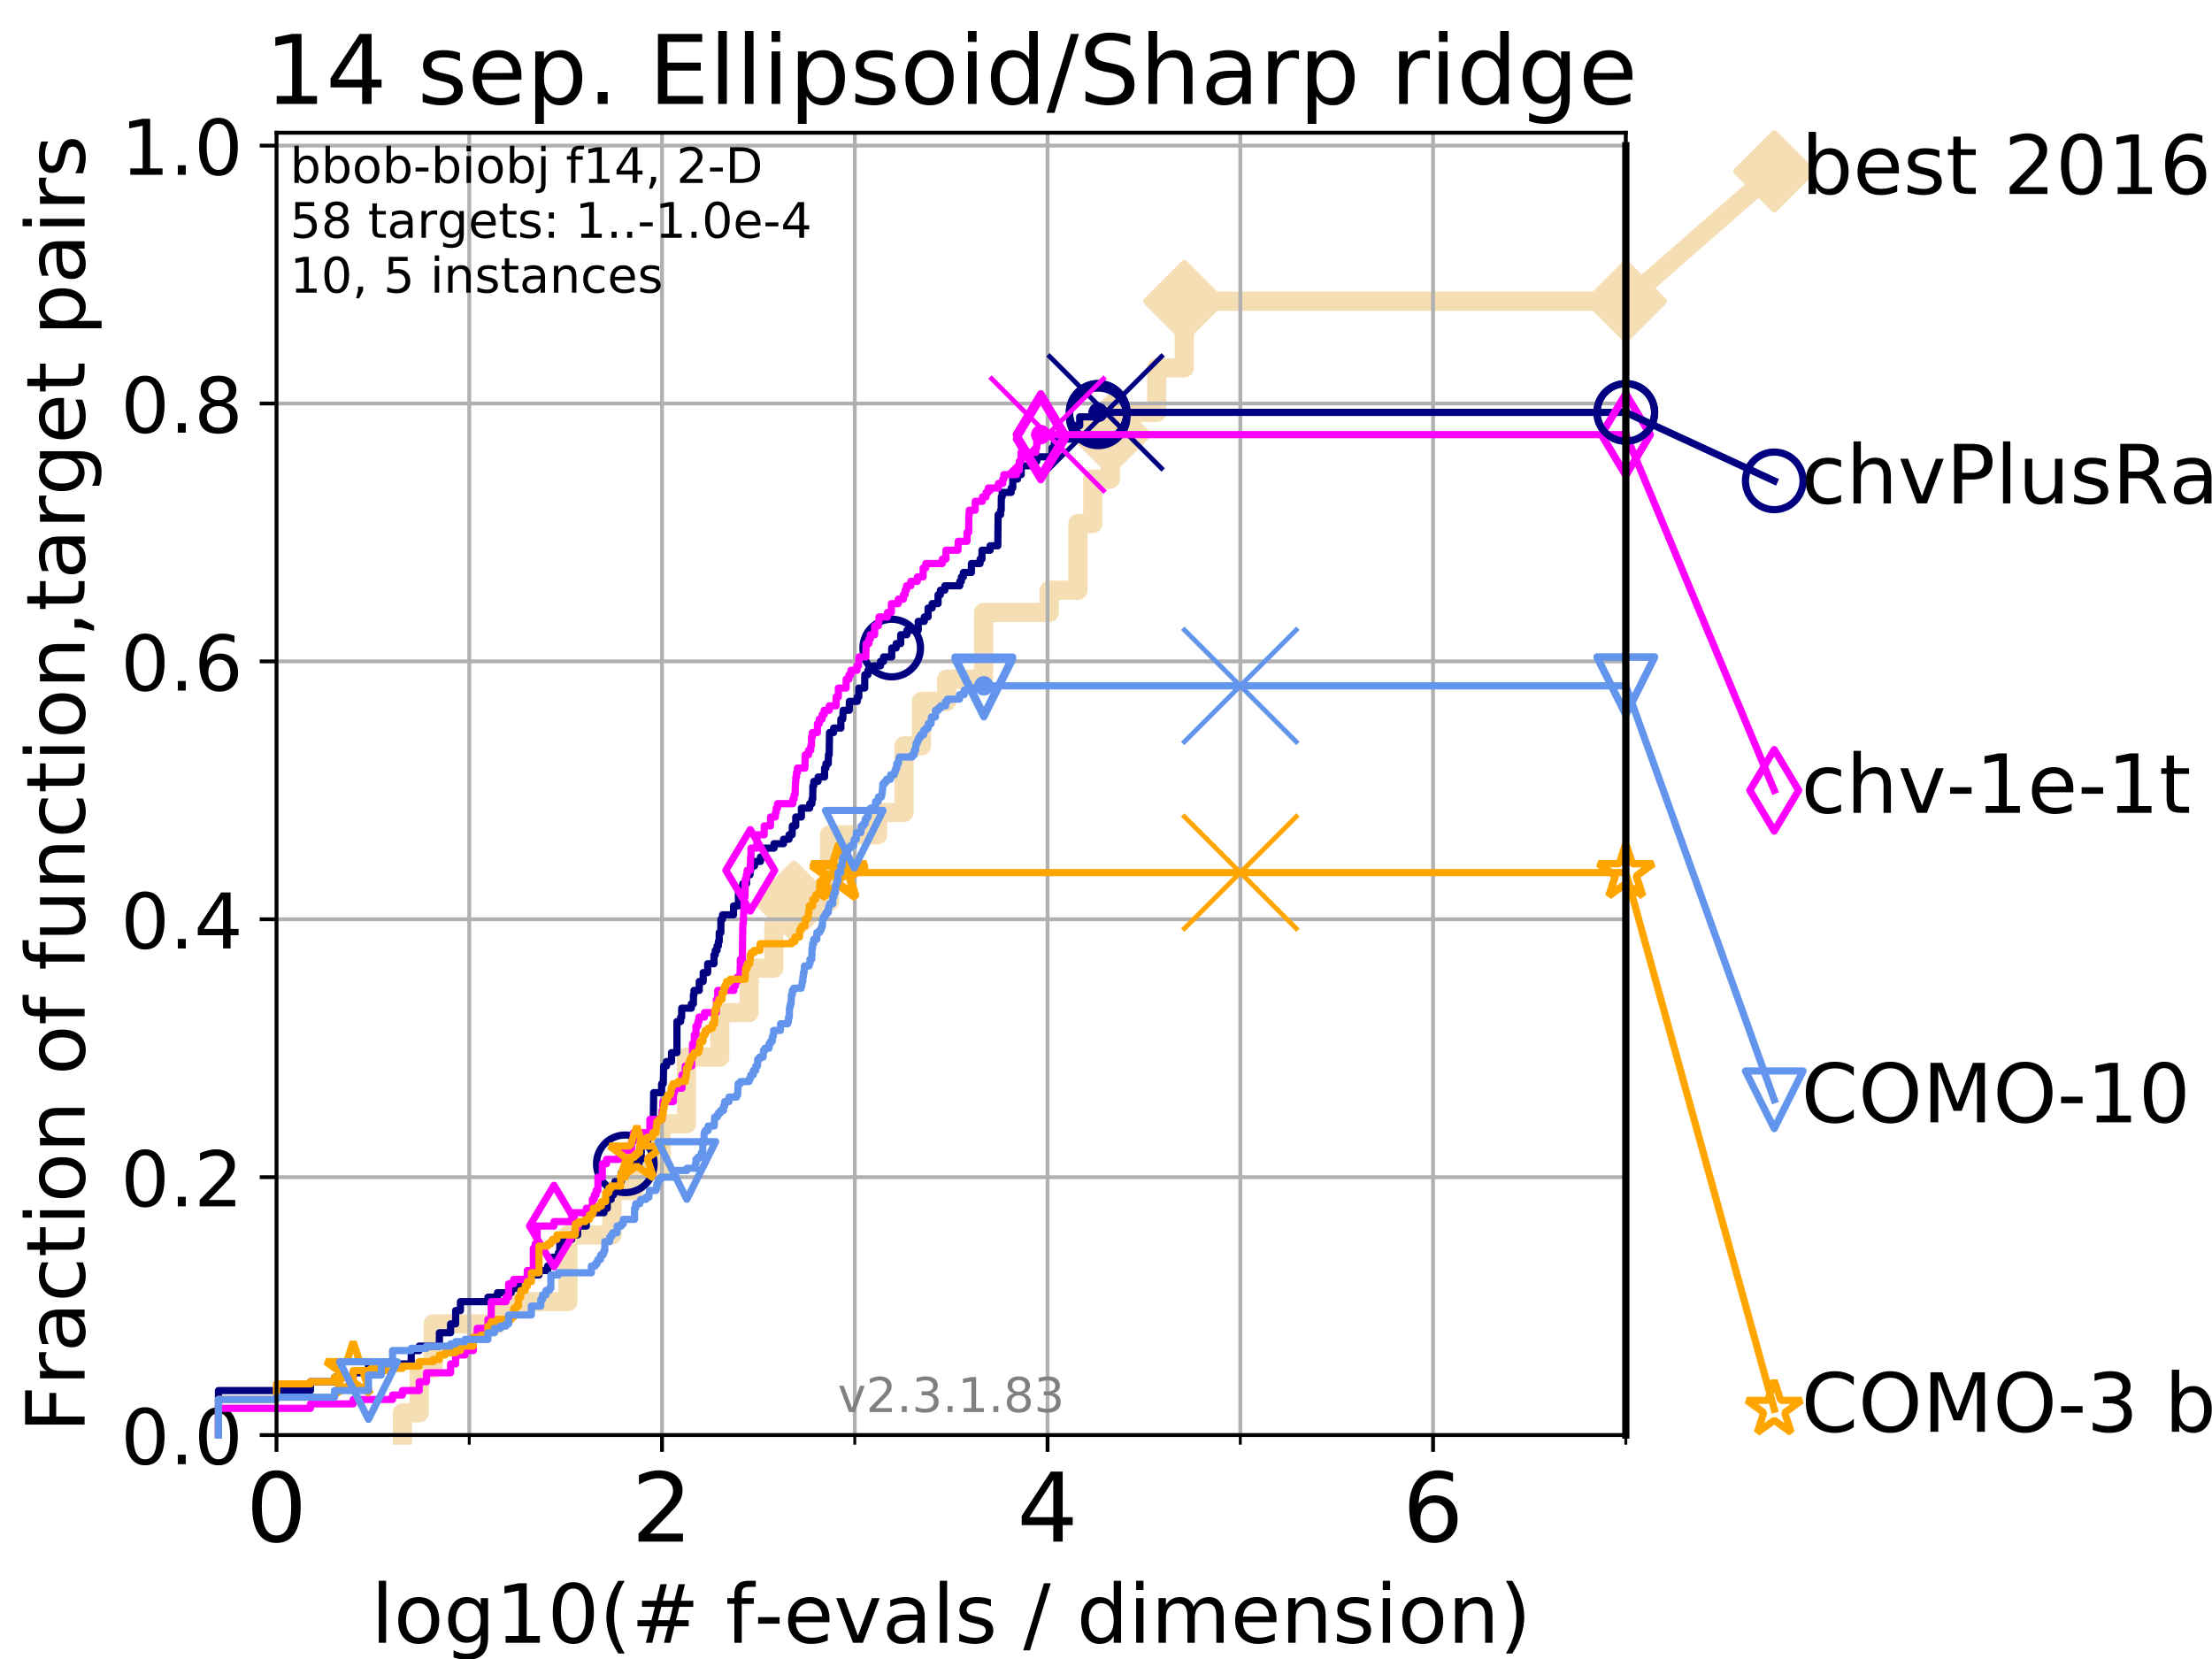 <?xml version="1.0" encoding="utf-8" standalone="no"?>
<!DOCTYPE svg PUBLIC "-//W3C//DTD SVG 1.1//EN"
  "http://www.w3.org/Graphics/SVG/1.1/DTD/svg11.dtd">
<!-- Created with matplotlib (https://matplotlib.org/) -->
<svg height="345.6pt" version="1.1" viewBox="0 0 460.8 345.6" width="460.8pt" xmlns="http://www.w3.org/2000/svg" xmlns:xlink="http://www.w3.org/1999/xlink">
 <defs>
  <style type="text/css">
*{stroke-linecap:butt;stroke-linejoin:round;}
  </style>
 </defs>
 <g id="figure_1">
  <g id="patch_1">
   <path d="M 0 345.6 
L 460.8 345.6 
L 460.8 0 
L 0 0 
z
" style="fill:#ffffff;"/>
  </g>
  <g id="axes_1">
   <g id="patch_2">
    <path d="M 57.6 298.944 
L 338.688 298.944 
L 338.688 27.648 
L 57.6 27.648 
z
" style="fill:#ffffff;"/>
   </g>
   <g id="line2d_1">
    <path d="M 83.83 298.944 
L 83.83 294.313 
L 87.33 294.313 
L 87.33 285.05 
L 90.243 285.05 
L 90.243 275.788 
L 103.623 275.788 
L 103.623 271.157 
L 118.31 271.157 
L 118.31 257.263 
L 127.485 257.263 
L 127.485 248.001 
L 132.06 248.001 
L 132.06 243.37 
L 137.736 243.37 
L 137.736 234.107 
L 143.015 234.107 
L 143.015 220.214 
L 149.955 220.214 
L 149.955 210.951 
L 156.053 210.951 
L 156.053 201.689 
L 161.215 201.689 
L 161.215 192.426 
L 165.393 192.426 
L 165.393 187.795 
L 172.827 187.795 
L 172.827 173.901 
L 182.829 173.901 
L 182.829 169.27 
L 188.317 169.27 
L 188.317 155.377 
L 191.951 155.377 
L 191.951 146.114 
L 197.199 146.114 
L 197.199 141.483 
L 204.893 141.483 
L 204.893 127.589 
L 218.589 127.589 
L 218.589 122.958 
L 224.549 122.958 
L 224.549 109.065 
L 227.652 109.065 
L 227.652 99.802 
L 231.312 99.802 
L 231.312 90.54 
L 235.756 90.54 
L 235.756 85.909 
L 240.968 85.909 
L 240.968 76.646 
L 246.698 76.646 
L 246.698 62.753 
L 338.688 62.753 
" style="fill:none;stroke:#f5deb3;stroke-linecap:square;stroke-width:4;"/>
   </g>
   <g id="line2d_2">
    <defs>
     <path d="M 0 7.778 
L 7.778 0 
L 0 -7.778 
L -7.778 0 
z
" id="m6e648801b9" style="stroke:#f5deb3;stroke-linejoin:miter;stroke-width:1.5;"/>
    </defs>
    <g>
     <use style="fill:#f5deb3;stroke:#f5deb3;stroke-linejoin:miter;stroke-width:1.5;" x="165.393" xlink:href="#m6e648801b9" y="187.795"/>
     <use style="fill:#f5deb3;stroke:#f5deb3;stroke-linejoin:miter;stroke-width:1.5;" x="231.312" xlink:href="#m6e648801b9" y="90.54"/>
     <use style="fill:#f5deb3;stroke:#f5deb3;stroke-linejoin:miter;stroke-width:1.5;" x="246.698" xlink:href="#m6e648801b9" y="62.753"/>
     <use style="fill:#f5deb3;stroke:#f5deb3;stroke-linejoin:miter;stroke-width:1.5;" x="246.698" xlink:href="#m6e648801b9" y="62.753"/>
     <use style="fill:#f5deb3;stroke:#f5deb3;stroke-linejoin:miter;stroke-width:1.5;" x="338.688" xlink:href="#m6e648801b9" y="62.753"/>
    </g>
   </g>
   <g id="line2d_3">
    <path style="fill:none;stroke:#f5deb3;stroke-linecap:square;stroke-width:4;"/>
    <g/>
   </g>
   <g id="line2d_4">
    <path d="M 338.688 62.753 
L 369.608 35.706 
" style="fill:none;stroke:#f5deb3;stroke-linecap:square;stroke-width:4;"/>
    <g>
     <use style="fill:#f5deb3;stroke:#f5deb3;stroke-linejoin:miter;stroke-width:1.5;" x="338.688" xlink:href="#m6e648801b9" y="62.753"/>
     <use style="fill:#f5deb3;stroke:#f5deb3;stroke-linejoin:miter;stroke-width:1.5;" x="369.608" xlink:href="#m6e648801b9" y="35.706"/>
    </g>
   </g>
   <g id="matplotlib.axis_1">
    <g id="xtick_1">
     <g id="line2d_5">
      <path clip-path="url(#pdf4d96c6a0)" d="M 57.6 298.944 
L 57.6 27.648 
" style="fill:none;stroke:#b0b0b0;stroke-linecap:square;stroke-width:0.8;"/>
     </g>
     <g id="line2d_6">
      <defs>
       <path d="M 0 0 
L 0 3.5 
" id="m16655d1ecc" style="stroke:#000000;stroke-width:0.8;"/>
      </defs>
      <g>
       <use style="stroke:#000000;stroke-width:0.8;" x="57.6" xlink:href="#m16655d1ecc" y="298.944"/>
      </g>
     </g>
     <g id="text_1">
      <!-- 0 -->
      <defs>
       <path d="M 31.781 66.406 
Q 24.172 66.406 20.328 58.906 
Q 16.5 51.422 16.5 36.375 
Q 16.5 21.391 20.328 13.891 
Q 24.172 6.391 31.781 6.391 
Q 39.453 6.391 43.281 13.891 
Q 47.125 21.391 47.125 36.375 
Q 47.125 51.422 43.281 58.906 
Q 39.453 66.406 31.781 66.406 
z
M 31.781 74.219 
Q 44.047 74.219 50.516 64.516 
Q 56.984 54.828 56.984 36.375 
Q 56.984 17.969 50.516 8.266 
Q 44.047 -1.422 31.781 -1.422 
Q 19.531 -1.422 13.062 8.266 
Q 6.594 17.969 6.594 36.375 
Q 6.594 54.828 13.062 64.516 
Q 19.531 74.219 31.781 74.219 
z
" id="DejaVuSans-48"/>
      </defs>
      <g transform="translate(51.237 321.141)scale(0.2 -0.2)">
       <use xlink:href="#DejaVuSans-48"/>
      </g>
     </g>
    </g>
    <g id="xtick_2">
     <g id="line2d_7">
      <path clip-path="url(#pdf4d96c6a0)" d="M 137.911 298.944 
L 137.911 27.648 
" style="fill:none;stroke:#b0b0b0;stroke-linecap:square;stroke-width:0.8;"/>
     </g>
     <g id="line2d_8">
      <g>
       <use style="stroke:#000000;stroke-width:0.8;" x="137.911" xlink:href="#m16655d1ecc" y="298.944"/>
      </g>
     </g>
     <g id="text_2">
      <!-- 2 -->
      <defs>
       <path d="M 19.188 8.297 
L 53.609 8.297 
L 53.609 0 
L 7.328 0 
L 7.328 8.297 
Q 12.938 14.109 22.625 23.891 
Q 32.328 33.688 34.812 36.531 
Q 39.547 41.844 41.422 45.531 
Q 43.312 49.219 43.312 52.781 
Q 43.312 58.594 39.234 62.25 
Q 35.156 65.922 28.609 65.922 
Q 23.969 65.922 18.812 64.312 
Q 13.672 62.703 7.812 59.422 
L 7.812 69.391 
Q 13.766 71.781 18.938 73 
Q 24.125 74.219 28.422 74.219 
Q 39.75 74.219 46.484 68.547 
Q 53.219 62.891 53.219 53.422 
Q 53.219 48.922 51.531 44.891 
Q 49.859 40.875 45.406 35.406 
Q 44.188 33.984 37.641 27.219 
Q 31.109 20.453 19.188 8.297 
z
" id="DejaVuSans-50"/>
      </defs>
      <g transform="translate(131.548 321.141)scale(0.2 -0.2)">
       <use xlink:href="#DejaVuSans-50"/>
      </g>
     </g>
    </g>
    <g id="xtick_3">
     <g id="line2d_9">
      <path clip-path="url(#pdf4d96c6a0)" d="M 218.222 298.944 
L 218.222 27.648 
" style="fill:none;stroke:#b0b0b0;stroke-linecap:square;stroke-width:0.8;"/>
     </g>
     <g id="line2d_10">
      <g>
       <use style="stroke:#000000;stroke-width:0.8;" x="218.222" xlink:href="#m16655d1ecc" y="298.944"/>
      </g>
     </g>
     <g id="text_3">
      <!-- 4 -->
      <defs>
       <path d="M 37.797 64.312 
L 12.891 25.391 
L 37.797 25.391 
z
M 35.203 72.906 
L 47.609 72.906 
L 47.609 25.391 
L 58.016 25.391 
L 58.016 17.188 
L 47.609 17.188 
L 47.609 0 
L 37.797 0 
L 37.797 17.188 
L 4.891 17.188 
L 4.891 26.703 
z
" id="DejaVuSans-52"/>
      </defs>
      <g transform="translate(211.859 321.141)scale(0.2 -0.2)">
       <use xlink:href="#DejaVuSans-52"/>
      </g>
     </g>
    </g>
    <g id="xtick_4">
     <g id="line2d_11">
      <path clip-path="url(#pdf4d96c6a0)" d="M 298.533 298.944 
L 298.533 27.648 
" style="fill:none;stroke:#b0b0b0;stroke-linecap:square;stroke-width:0.8;"/>
     </g>
     <g id="line2d_12">
      <g>
       <use style="stroke:#000000;stroke-width:0.8;" x="298.533" xlink:href="#m16655d1ecc" y="298.944"/>
      </g>
     </g>
     <g id="text_4">
      <!-- 6 -->
      <defs>
       <path d="M 33.016 40.375 
Q 26.375 40.375 22.484 35.828 
Q 18.609 31.297 18.609 23.391 
Q 18.609 15.531 22.484 10.953 
Q 26.375 6.391 33.016 6.391 
Q 39.656 6.391 43.531 10.953 
Q 47.406 15.531 47.406 23.391 
Q 47.406 31.297 43.531 35.828 
Q 39.656 40.375 33.016 40.375 
z
M 52.594 71.297 
L 52.594 62.312 
Q 48.875 64.062 45.094 64.984 
Q 41.312 65.922 37.594 65.922 
Q 27.828 65.922 22.672 59.328 
Q 17.531 52.734 16.797 39.406 
Q 19.672 43.656 24.016 45.922 
Q 28.375 48.188 33.594 48.188 
Q 44.578 48.188 50.953 41.516 
Q 57.328 34.859 57.328 23.391 
Q 57.328 12.156 50.688 5.359 
Q 44.047 -1.422 33.016 -1.422 
Q 20.359 -1.422 13.672 8.266 
Q 6.984 17.969 6.984 36.375 
Q 6.984 53.656 15.188 63.938 
Q 23.391 74.219 37.203 74.219 
Q 40.922 74.219 44.703 73.484 
Q 48.484 72.75 52.594 71.297 
z
" id="DejaVuSans-54"/>
      </defs>
      <g transform="translate(292.17 321.141)scale(0.2 -0.2)">
       <use xlink:href="#DejaVuSans-54"/>
      </g>
     </g>
    </g>
    <g id="xtick_5">
     <g id="line2d_13">
      <path clip-path="url(#pdf4d96c6a0)" d="M 97.755 298.944 
L 97.755 27.648 
" style="fill:none;stroke:#b0b0b0;stroke-linecap:square;stroke-width:0.8;"/>
     </g>
     <g id="line2d_14">
      <defs>
       <path d="M 0 0 
L 0 2 
" id="m6b83762dbe" style="stroke:#000000;stroke-width:0.6;"/>
      </defs>
      <g>
       <use style="stroke:#000000;stroke-width:0.6;" x="97.755" xlink:href="#m6b83762dbe" y="298.944"/>
      </g>
     </g>
    </g>
    <g id="xtick_6">
     <g id="line2d_15">
      <path clip-path="url(#pdf4d96c6a0)" d="M 178.066 298.944 
L 178.066 27.648 
" style="fill:none;stroke:#b0b0b0;stroke-linecap:square;stroke-width:0.8;"/>
     </g>
     <g id="line2d_16">
      <g>
       <use style="stroke:#000000;stroke-width:0.6;" x="178.066" xlink:href="#m6b83762dbe" y="298.944"/>
      </g>
     </g>
    </g>
    <g id="xtick_7">
     <g id="line2d_17">
      <path clip-path="url(#pdf4d96c6a0)" d="M 258.377 298.944 
L 258.377 27.648 
" style="fill:none;stroke:#b0b0b0;stroke-linecap:square;stroke-width:0.8;"/>
     </g>
     <g id="line2d_18">
      <g>
       <use style="stroke:#000000;stroke-width:0.6;" x="258.377" xlink:href="#m6b83762dbe" y="298.944"/>
      </g>
     </g>
    </g>
    <g id="xtick_8">
     <g id="line2d_19">
      <path clip-path="url(#pdf4d96c6a0)" d="M 338.688 298.944 
L 338.688 27.648 
" style="fill:none;stroke:#b0b0b0;stroke-linecap:square;stroke-width:0.8;"/>
     </g>
     <g id="line2d_20">
      <g>
       <use style="stroke:#000000;stroke-width:0.6;" x="338.688" xlink:href="#m6b83762dbe" y="298.944"/>
      </g>
     </g>
    </g>
    <g id="text_5">
     <!-- log10(# f-evals / dimension) -->
     <defs>
      <path d="M 9.422 75.984 
L 18.406 75.984 
L 18.406 0 
L 9.422 0 
z
" id="DejaVuSans-108"/>
      <path d="M 30.609 48.391 
Q 23.391 48.391 19.188 42.75 
Q 14.984 37.109 14.984 27.297 
Q 14.984 17.484 19.156 11.844 
Q 23.344 6.203 30.609 6.203 
Q 37.797 6.203 41.984 11.859 
Q 46.188 17.531 46.188 27.297 
Q 46.188 37.016 41.984 42.703 
Q 37.797 48.391 30.609 48.391 
z
M 30.609 56 
Q 42.328 56 49.016 48.375 
Q 55.719 40.766 55.719 27.297 
Q 55.719 13.875 49.016 6.219 
Q 42.328 -1.422 30.609 -1.422 
Q 18.844 -1.422 12.172 6.219 
Q 5.516 13.875 5.516 27.297 
Q 5.516 40.766 12.172 48.375 
Q 18.844 56 30.609 56 
z
" id="DejaVuSans-111"/>
      <path d="M 45.406 27.984 
Q 45.406 37.75 41.375 43.109 
Q 37.359 48.484 30.078 48.484 
Q 22.859 48.484 18.828 43.109 
Q 14.797 37.75 14.797 27.984 
Q 14.797 18.266 18.828 12.891 
Q 22.859 7.516 30.078 7.516 
Q 37.359 7.516 41.375 12.891 
Q 45.406 18.266 45.406 27.984 
z
M 54.391 6.781 
Q 54.391 -7.172 48.188 -13.984 
Q 42 -20.797 29.203 -20.797 
Q 24.469 -20.797 20.266 -20.094 
Q 16.062 -19.391 12.109 -17.922 
L 12.109 -9.188 
Q 16.062 -11.328 19.922 -12.344 
Q 23.781 -13.375 27.781 -13.375 
Q 36.625 -13.375 41.016 -8.766 
Q 45.406 -4.156 45.406 5.172 
L 45.406 9.625 
Q 42.625 4.781 38.281 2.391 
Q 33.938 0 27.875 0 
Q 17.828 0 11.672 7.656 
Q 5.516 15.328 5.516 27.984 
Q 5.516 40.672 11.672 48.328 
Q 17.828 56 27.875 56 
Q 33.938 56 38.281 53.609 
Q 42.625 51.219 45.406 46.391 
L 45.406 54.688 
L 54.391 54.688 
z
" id="DejaVuSans-103"/>
      <path d="M 12.406 8.297 
L 28.516 8.297 
L 28.516 63.922 
L 10.984 60.406 
L 10.984 69.391 
L 28.422 72.906 
L 38.281 72.906 
L 38.281 8.297 
L 54.391 8.297 
L 54.391 0 
L 12.406 0 
z
" id="DejaVuSans-49"/>
      <path d="M 31 75.875 
Q 24.469 64.656 21.281 53.656 
Q 18.109 42.672 18.109 31.391 
Q 18.109 20.125 21.312 9.062 
Q 24.516 -2 31 -13.188 
L 23.188 -13.188 
Q 15.875 -1.703 12.234 9.375 
Q 8.594 20.453 8.594 31.391 
Q 8.594 42.281 12.203 53.312 
Q 15.828 64.359 23.188 75.875 
z
" id="DejaVuSans-40"/>
      <path d="M 51.125 44 
L 36.922 44 
L 32.812 27.688 
L 47.125 27.688 
z
M 43.797 71.781 
L 38.719 51.516 
L 52.984 51.516 
L 58.109 71.781 
L 65.922 71.781 
L 60.891 51.516 
L 76.125 51.516 
L 76.125 44 
L 58.984 44 
L 54.984 27.688 
L 70.516 27.688 
L 70.516 20.219 
L 53.078 20.219 
L 48 0 
L 40.188 0 
L 45.219 20.219 
L 30.906 20.219 
L 25.875 0 
L 18.016 0 
L 23.094 20.219 
L 7.719 20.219 
L 7.719 27.688 
L 24.906 27.688 
L 29 44 
L 13.281 44 
L 13.281 51.516 
L 30.906 51.516 
L 35.891 71.781 
z
" id="DejaVuSans-35"/>
      <path id="DejaVuSans-32"/>
      <path d="M 37.109 75.984 
L 37.109 68.5 
L 28.516 68.5 
Q 23.688 68.5 21.797 66.547 
Q 19.922 64.594 19.922 59.516 
L 19.922 54.688 
L 34.719 54.688 
L 34.719 47.703 
L 19.922 47.703 
L 19.922 0 
L 10.891 0 
L 10.891 47.703 
L 2.297 47.703 
L 2.297 54.688 
L 10.891 54.688 
L 10.891 58.5 
Q 10.891 67.625 15.141 71.797 
Q 19.391 75.984 28.609 75.984 
z
" id="DejaVuSans-102"/>
      <path d="M 4.891 31.391 
L 31.203 31.391 
L 31.203 23.391 
L 4.891 23.391 
z
" id="DejaVuSans-45"/>
      <path d="M 56.203 29.594 
L 56.203 25.203 
L 14.891 25.203 
Q 15.484 15.922 20.484 11.062 
Q 25.484 6.203 34.422 6.203 
Q 39.594 6.203 44.453 7.469 
Q 49.312 8.734 54.109 11.281 
L 54.109 2.781 
Q 49.266 0.734 44.188 -0.344 
Q 39.109 -1.422 33.891 -1.422 
Q 20.797 -1.422 13.156 6.188 
Q 5.516 13.812 5.516 26.812 
Q 5.516 40.234 12.766 48.109 
Q 20.016 56 32.328 56 
Q 43.359 56 49.781 48.891 
Q 56.203 41.797 56.203 29.594 
z
M 47.219 32.234 
Q 47.125 39.594 43.094 43.984 
Q 39.062 48.391 32.422 48.391 
Q 24.906 48.391 20.391 44.141 
Q 15.875 39.891 15.188 32.172 
z
" id="DejaVuSans-101"/>
      <path d="M 2.984 54.688 
L 12.5 54.688 
L 29.594 8.797 
L 46.688 54.688 
L 56.203 54.688 
L 35.688 0 
L 23.484 0 
z
" id="DejaVuSans-118"/>
      <path d="M 34.281 27.484 
Q 23.391 27.484 19.188 25 
Q 14.984 22.516 14.984 16.5 
Q 14.984 11.719 18.141 8.906 
Q 21.297 6.109 26.703 6.109 
Q 34.188 6.109 38.703 11.406 
Q 43.219 16.703 43.219 25.484 
L 43.219 27.484 
z
M 52.203 31.203 
L 52.203 0 
L 43.219 0 
L 43.219 8.297 
Q 40.141 3.328 35.547 0.953 
Q 30.953 -1.422 24.312 -1.422 
Q 15.922 -1.422 10.953 3.297 
Q 6 8.016 6 15.922 
Q 6 25.141 12.172 29.828 
Q 18.359 34.516 30.609 34.516 
L 43.219 34.516 
L 43.219 35.406 
Q 43.219 41.609 39.141 45 
Q 35.062 48.391 27.688 48.391 
Q 23 48.391 18.547 47.266 
Q 14.109 46.141 10.016 43.891 
L 10.016 52.203 
Q 14.938 54.109 19.578 55.047 
Q 24.219 56 28.609 56 
Q 40.484 56 46.344 49.844 
Q 52.203 43.703 52.203 31.203 
z
" id="DejaVuSans-97"/>
      <path d="M 44.281 53.078 
L 44.281 44.578 
Q 40.484 46.531 36.375 47.5 
Q 32.281 48.484 27.875 48.484 
Q 21.188 48.484 17.844 46.438 
Q 14.5 44.391 14.5 40.281 
Q 14.5 37.156 16.891 35.375 
Q 19.281 33.594 26.516 31.984 
L 29.594 31.297 
Q 39.156 29.25 43.188 25.516 
Q 47.219 21.781 47.219 15.094 
Q 47.219 7.469 41.188 3.016 
Q 35.156 -1.422 24.609 -1.422 
Q 20.219 -1.422 15.453 -0.562 
Q 10.688 0.297 5.422 2 
L 5.422 11.281 
Q 10.406 8.688 15.234 7.391 
Q 20.062 6.109 24.812 6.109 
Q 31.156 6.109 34.562 8.281 
Q 37.984 10.453 37.984 14.406 
Q 37.984 18.062 35.516 20.016 
Q 33.062 21.969 24.703 23.781 
L 21.578 24.516 
Q 13.234 26.266 9.516 29.906 
Q 5.812 33.547 5.812 39.891 
Q 5.812 47.609 11.281 51.797 
Q 16.75 56 26.812 56 
Q 31.781 56 36.172 55.266 
Q 40.578 54.547 44.281 53.078 
z
" id="DejaVuSans-115"/>
      <path d="M 25.391 72.906 
L 33.688 72.906 
L 8.297 -9.281 
L 0 -9.281 
z
" id="DejaVuSans-47"/>
      <path d="M 45.406 46.391 
L 45.406 75.984 
L 54.391 75.984 
L 54.391 0 
L 45.406 0 
L 45.406 8.203 
Q 42.578 3.328 38.25 0.953 
Q 33.938 -1.422 27.875 -1.422 
Q 17.969 -1.422 11.734 6.484 
Q 5.516 14.406 5.516 27.297 
Q 5.516 40.188 11.734 48.094 
Q 17.969 56 27.875 56 
Q 33.938 56 38.25 53.625 
Q 42.578 51.266 45.406 46.391 
z
M 14.797 27.297 
Q 14.797 17.391 18.875 11.75 
Q 22.953 6.109 30.078 6.109 
Q 37.203 6.109 41.297 11.75 
Q 45.406 17.391 45.406 27.297 
Q 45.406 37.203 41.297 42.844 
Q 37.203 48.484 30.078 48.484 
Q 22.953 48.484 18.875 42.844 
Q 14.797 37.203 14.797 27.297 
z
" id="DejaVuSans-100"/>
      <path d="M 9.422 54.688 
L 18.406 54.688 
L 18.406 0 
L 9.422 0 
z
M 9.422 75.984 
L 18.406 75.984 
L 18.406 64.594 
L 9.422 64.594 
z
" id="DejaVuSans-105"/>
      <path d="M 52 44.188 
Q 55.375 50.25 60.062 53.125 
Q 64.75 56 71.094 56 
Q 79.641 56 84.281 50.016 
Q 88.922 44.047 88.922 33.016 
L 88.922 0 
L 79.891 0 
L 79.891 32.719 
Q 79.891 40.578 77.094 44.375 
Q 74.312 48.188 68.609 48.188 
Q 61.625 48.188 57.562 43.547 
Q 53.516 38.922 53.516 30.906 
L 53.516 0 
L 44.484 0 
L 44.484 32.719 
Q 44.484 40.625 41.703 44.406 
Q 38.922 48.188 33.109 48.188 
Q 26.219 48.188 22.156 43.531 
Q 18.109 38.875 18.109 30.906 
L 18.109 0 
L 9.078 0 
L 9.078 54.688 
L 18.109 54.688 
L 18.109 46.188 
Q 21.188 51.219 25.484 53.609 
Q 29.781 56 35.688 56 
Q 41.656 56 45.828 52.969 
Q 50 49.953 52 44.188 
z
" id="DejaVuSans-109"/>
      <path d="M 54.891 33.016 
L 54.891 0 
L 45.906 0 
L 45.906 32.719 
Q 45.906 40.484 42.875 44.328 
Q 39.844 48.188 33.797 48.188 
Q 26.516 48.188 22.312 43.547 
Q 18.109 38.922 18.109 30.906 
L 18.109 0 
L 9.078 0 
L 9.078 54.688 
L 18.109 54.688 
L 18.109 46.188 
Q 21.344 51.125 25.703 53.562 
Q 30.078 56 35.797 56 
Q 45.219 56 50.047 50.172 
Q 54.891 44.344 54.891 33.016 
z
" id="DejaVuSans-110"/>
      <path d="M 8.016 75.875 
L 15.828 75.875 
Q 23.141 64.359 26.781 53.312 
Q 30.422 42.281 30.422 31.391 
Q 30.422 20.453 26.781 9.375 
Q 23.141 -1.703 15.828 -13.188 
L 8.016 -13.188 
Q 14.5 -2 17.703 9.062 
Q 20.906 20.125 20.906 31.391 
Q 20.906 42.672 17.703 53.656 
Q 14.5 64.656 8.016 75.875 
z
" id="DejaVuSans-41"/>
     </defs>
     <g transform="translate(77.303 342.218)scale(0.17 -0.17)">
      <use xlink:href="#DejaVuSans-108"/>
      <use x="27.783" xlink:href="#DejaVuSans-111"/>
      <use x="88.965" xlink:href="#DejaVuSans-103"/>
      <use x="152.441" xlink:href="#DejaVuSans-49"/>
      <use x="216.064" xlink:href="#DejaVuSans-48"/>
      <use x="279.688" xlink:href="#DejaVuSans-40"/>
      <use x="318.701" xlink:href="#DejaVuSans-35"/>
      <use x="402.49" xlink:href="#DejaVuSans-32"/>
      <use x="434.277" xlink:href="#DejaVuSans-102"/>
      <use x="469.404" xlink:href="#DejaVuSans-45"/>
      <use x="505.488" xlink:href="#DejaVuSans-101"/>
      <use x="567.012" xlink:href="#DejaVuSans-118"/>
      <use x="626.191" xlink:href="#DejaVuSans-97"/>
      <use x="687.471" xlink:href="#DejaVuSans-108"/>
      <use x="715.254" xlink:href="#DejaVuSans-115"/>
      <use x="767.354" xlink:href="#DejaVuSans-32"/>
      <use x="799.141" xlink:href="#DejaVuSans-47"/>
      <use x="832.832" xlink:href="#DejaVuSans-32"/>
      <use x="864.619" xlink:href="#DejaVuSans-100"/>
      <use x="928.096" xlink:href="#DejaVuSans-105"/>
      <use x="955.879" xlink:href="#DejaVuSans-109"/>
      <use x="1053.291" xlink:href="#DejaVuSans-101"/>
      <use x="1114.814" xlink:href="#DejaVuSans-110"/>
      <use x="1178.193" xlink:href="#DejaVuSans-115"/>
      <use x="1230.293" xlink:href="#DejaVuSans-105"/>
      <use x="1258.076" xlink:href="#DejaVuSans-111"/>
      <use x="1319.258" xlink:href="#DejaVuSans-110"/>
      <use x="1382.637" xlink:href="#DejaVuSans-41"/>
     </g>
    </g>
   </g>
   <g id="matplotlib.axis_2">
    <g id="ytick_1">
     <g id="line2d_21">
      <path clip-path="url(#pdf4d96c6a0)" d="M 57.6 298.944 
L 338.688 298.944 
" style="fill:none;stroke:#b0b0b0;stroke-linecap:square;stroke-width:0.8;"/>
     </g>
     <g id="line2d_22">
      <defs>
       <path d="M 0 0 
L -3.5 0 
" id="m9b80e998f2" style="stroke:#000000;stroke-width:0.8;"/>
      </defs>
      <g>
       <use style="stroke:#000000;stroke-width:0.8;" x="57.6" xlink:href="#m9b80e998f2" y="298.944"/>
      </g>
     </g>
     <g id="text_6">
      <!-- 0.0 -->
      <defs>
       <path d="M 10.688 12.406 
L 21 12.406 
L 21 0 
L 10.688 0 
z
" id="DejaVuSans-46"/>
      </defs>
      <g transform="translate(25.155 305.023)scale(0.16 -0.16)">
       <use xlink:href="#DejaVuSans-48"/>
       <use x="63.623" xlink:href="#DejaVuSans-46"/>
       <use x="95.41" xlink:href="#DejaVuSans-48"/>
      </g>
     </g>
    </g>
    <g id="ytick_2">
     <g id="line2d_23">
      <path clip-path="url(#pdf4d96c6a0)" d="M 57.6 245.222 
L 338.688 245.222 
" style="fill:none;stroke:#b0b0b0;stroke-linecap:square;stroke-width:0.8;"/>
     </g>
     <g id="line2d_24">
      <g>
       <use style="stroke:#000000;stroke-width:0.8;" x="57.6" xlink:href="#m9b80e998f2" y="245.222"/>
      </g>
     </g>
     <g id="text_7">
      <!-- 0.2 -->
      <g transform="translate(25.155 251.301)scale(0.16 -0.16)">
       <use xlink:href="#DejaVuSans-48"/>
       <use x="63.623" xlink:href="#DejaVuSans-46"/>
       <use x="95.41" xlink:href="#DejaVuSans-50"/>
      </g>
     </g>
    </g>
    <g id="ytick_3">
     <g id="line2d_25">
      <path clip-path="url(#pdf4d96c6a0)" d="M 57.6 191.5 
L 338.688 191.5 
" style="fill:none;stroke:#b0b0b0;stroke-linecap:square;stroke-width:0.8;"/>
     </g>
     <g id="line2d_26">
      <g>
       <use style="stroke:#000000;stroke-width:0.8;" x="57.6" xlink:href="#m9b80e998f2" y="191.5"/>
      </g>
     </g>
     <g id="text_8">
      <!-- 0.4 -->
      <g transform="translate(25.155 197.579)scale(0.16 -0.16)">
       <use xlink:href="#DejaVuSans-48"/>
       <use x="63.623" xlink:href="#DejaVuSans-46"/>
       <use x="95.41" xlink:href="#DejaVuSans-52"/>
      </g>
     </g>
    </g>
    <g id="ytick_4">
     <g id="line2d_27">
      <path clip-path="url(#pdf4d96c6a0)" d="M 57.6 137.778 
L 338.688 137.778 
" style="fill:none;stroke:#b0b0b0;stroke-linecap:square;stroke-width:0.8;"/>
     </g>
     <g id="line2d_28">
      <g>
       <use style="stroke:#000000;stroke-width:0.8;" x="57.6" xlink:href="#m9b80e998f2" y="137.778"/>
      </g>
     </g>
     <g id="text_9">
      <!-- 0.6 -->
      <g transform="translate(25.155 143.857)scale(0.16 -0.16)">
       <use xlink:href="#DejaVuSans-48"/>
       <use x="63.623" xlink:href="#DejaVuSans-46"/>
       <use x="95.41" xlink:href="#DejaVuSans-54"/>
      </g>
     </g>
    </g>
    <g id="ytick_5">
     <g id="line2d_29">
      <path clip-path="url(#pdf4d96c6a0)" d="M 57.6 84.056 
L 338.688 84.056 
" style="fill:none;stroke:#b0b0b0;stroke-linecap:square;stroke-width:0.8;"/>
     </g>
     <g id="line2d_30">
      <g>
       <use style="stroke:#000000;stroke-width:0.8;" x="57.6" xlink:href="#m9b80e998f2" y="84.056"/>
      </g>
     </g>
     <g id="text_10">
      <!-- 0.8 -->
      <defs>
       <path d="M 31.781 34.625 
Q 24.75 34.625 20.719 30.859 
Q 16.703 27.094 16.703 20.516 
Q 16.703 13.922 20.719 10.156 
Q 24.75 6.391 31.781 6.391 
Q 38.812 6.391 42.859 10.172 
Q 46.922 13.969 46.922 20.516 
Q 46.922 27.094 42.891 30.859 
Q 38.875 34.625 31.781 34.625 
z
M 21.922 38.812 
Q 15.578 40.375 12.031 44.719 
Q 8.5 49.078 8.5 55.328 
Q 8.5 64.062 14.719 69.141 
Q 20.953 74.219 31.781 74.219 
Q 42.672 74.219 48.875 69.141 
Q 55.078 64.062 55.078 55.328 
Q 55.078 49.078 51.531 44.719 
Q 48 40.375 41.703 38.812 
Q 48.828 37.156 52.797 32.312 
Q 56.781 27.484 56.781 20.516 
Q 56.781 9.906 50.312 4.234 
Q 43.844 -1.422 31.781 -1.422 
Q 19.734 -1.422 13.25 4.234 
Q 6.781 9.906 6.781 20.516 
Q 6.781 27.484 10.781 32.312 
Q 14.797 37.156 21.922 38.812 
z
M 18.312 54.391 
Q 18.312 48.734 21.844 45.562 
Q 25.391 42.391 31.781 42.391 
Q 38.141 42.391 41.719 45.562 
Q 45.312 48.734 45.312 54.391 
Q 45.312 60.062 41.719 63.234 
Q 38.141 66.406 31.781 66.406 
Q 25.391 66.406 21.844 63.234 
Q 18.312 60.062 18.312 54.391 
z
" id="DejaVuSans-56"/>
      </defs>
      <g transform="translate(25.155 90.135)scale(0.16 -0.16)">
       <use xlink:href="#DejaVuSans-48"/>
       <use x="63.623" xlink:href="#DejaVuSans-46"/>
       <use x="95.41" xlink:href="#DejaVuSans-56"/>
      </g>
     </g>
    </g>
    <g id="ytick_6">
     <g id="line2d_31">
      <path clip-path="url(#pdf4d96c6a0)" d="M 57.6 30.334 
L 338.688 30.334 
" style="fill:none;stroke:#b0b0b0;stroke-linecap:square;stroke-width:0.8;"/>
     </g>
     <g id="line2d_32">
      <g>
       <use style="stroke:#000000;stroke-width:0.8;" x="57.6" xlink:href="#m9b80e998f2" y="30.334"/>
      </g>
     </g>
     <g id="text_11">
      <!-- 1.0 -->
      <g transform="translate(25.155 36.413)scale(0.16 -0.16)">
       <use xlink:href="#DejaVuSans-49"/>
       <use x="63.623" xlink:href="#DejaVuSans-46"/>
       <use x="95.41" xlink:href="#DejaVuSans-48"/>
      </g>
     </g>
    </g>
    <g id="text_12">
     <!-- Fraction of function,target pairs -->
     <defs>
      <path d="M 9.812 72.906 
L 51.703 72.906 
L 51.703 64.594 
L 19.672 64.594 
L 19.672 43.109 
L 48.578 43.109 
L 48.578 34.812 
L 19.672 34.812 
L 19.672 0 
L 9.812 0 
z
" id="DejaVuSans-70"/>
      <path d="M 41.109 46.297 
Q 39.594 47.172 37.812 47.578 
Q 36.031 48 33.891 48 
Q 26.266 48 22.188 43.047 
Q 18.109 38.094 18.109 28.812 
L 18.109 0 
L 9.078 0 
L 9.078 54.688 
L 18.109 54.688 
L 18.109 46.188 
Q 20.953 51.172 25.484 53.578 
Q 30.031 56 36.531 56 
Q 37.453 56 38.578 55.875 
Q 39.703 55.766 41.062 55.516 
z
" id="DejaVuSans-114"/>
      <path d="M 48.781 52.594 
L 48.781 44.188 
Q 44.969 46.297 41.141 47.344 
Q 37.312 48.391 33.406 48.391 
Q 24.656 48.391 19.812 42.844 
Q 14.984 37.312 14.984 27.297 
Q 14.984 17.281 19.812 11.734 
Q 24.656 6.203 33.406 6.203 
Q 37.312 6.203 41.141 7.25 
Q 44.969 8.297 48.781 10.406 
L 48.781 2.094 
Q 45.016 0.344 40.984 -0.531 
Q 36.969 -1.422 32.422 -1.422 
Q 20.062 -1.422 12.781 6.344 
Q 5.516 14.109 5.516 27.297 
Q 5.516 40.672 12.859 48.328 
Q 20.219 56 33.016 56 
Q 37.156 56 41.109 55.141 
Q 45.062 54.297 48.781 52.594 
z
" id="DejaVuSans-99"/>
      <path d="M 18.312 70.219 
L 18.312 54.688 
L 36.812 54.688 
L 36.812 47.703 
L 18.312 47.703 
L 18.312 18.016 
Q 18.312 11.328 20.141 9.422 
Q 21.969 7.516 27.594 7.516 
L 36.812 7.516 
L 36.812 0 
L 27.594 0 
Q 17.188 0 13.234 3.875 
Q 9.281 7.766 9.281 18.016 
L 9.281 47.703 
L 2.688 47.703 
L 2.688 54.688 
L 9.281 54.688 
L 9.281 70.219 
z
" id="DejaVuSans-116"/>
      <path d="M 8.5 21.578 
L 8.5 54.688 
L 17.484 54.688 
L 17.484 21.922 
Q 17.484 14.156 20.5 10.266 
Q 23.531 6.391 29.594 6.391 
Q 36.859 6.391 41.078 11.031 
Q 45.312 15.672 45.312 23.688 
L 45.312 54.688 
L 54.297 54.688 
L 54.297 0 
L 45.312 0 
L 45.312 8.406 
Q 42.047 3.422 37.719 1 
Q 33.406 -1.422 27.688 -1.422 
Q 18.266 -1.422 13.375 4.438 
Q 8.5 10.297 8.5 21.578 
z
M 31.109 56 
z
" id="DejaVuSans-117"/>
      <path d="M 11.719 12.406 
L 22.016 12.406 
L 22.016 4 
L 14.016 -11.625 
L 7.719 -11.625 
L 11.719 4 
z
" id="DejaVuSans-44"/>
      <path d="M 18.109 8.203 
L 18.109 -20.797 
L 9.078 -20.797 
L 9.078 54.688 
L 18.109 54.688 
L 18.109 46.391 
Q 20.953 51.266 25.266 53.625 
Q 29.594 56 35.594 56 
Q 45.562 56 51.781 48.094 
Q 58.016 40.188 58.016 27.297 
Q 58.016 14.406 51.781 6.484 
Q 45.562 -1.422 35.594 -1.422 
Q 29.594 -1.422 25.266 0.953 
Q 20.953 3.328 18.109 8.203 
z
M 48.688 27.297 
Q 48.688 37.203 44.609 42.844 
Q 40.531 48.484 33.406 48.484 
Q 26.266 48.484 22.188 42.844 
Q 18.109 37.203 18.109 27.297 
Q 18.109 17.391 22.188 11.75 
Q 26.266 6.109 33.406 6.109 
Q 40.531 6.109 44.609 11.75 
Q 48.688 17.391 48.688 27.297 
z
" id="DejaVuSans-112"/>
     </defs>
     <g transform="translate(17.62 298.435)rotate(-90)scale(0.17 -0.17)">
      <use xlink:href="#DejaVuSans-70"/>
      <use x="57.41" xlink:href="#DejaVuSans-114"/>
      <use x="98.523" xlink:href="#DejaVuSans-97"/>
      <use x="159.803" xlink:href="#DejaVuSans-99"/>
      <use x="214.783" xlink:href="#DejaVuSans-116"/>
      <use x="253.992" xlink:href="#DejaVuSans-105"/>
      <use x="281.775" xlink:href="#DejaVuSans-111"/>
      <use x="342.957" xlink:href="#DejaVuSans-110"/>
      <use x="406.336" xlink:href="#DejaVuSans-32"/>
      <use x="438.123" xlink:href="#DejaVuSans-111"/>
      <use x="499.305" xlink:href="#DejaVuSans-102"/>
      <use x="534.51" xlink:href="#DejaVuSans-32"/>
      <use x="566.297" xlink:href="#DejaVuSans-102"/>
      <use x="601.502" xlink:href="#DejaVuSans-117"/>
      <use x="664.881" xlink:href="#DejaVuSans-110"/>
      <use x="728.26" xlink:href="#DejaVuSans-99"/>
      <use x="783.24" xlink:href="#DejaVuSans-116"/>
      <use x="822.449" xlink:href="#DejaVuSans-105"/>
      <use x="850.232" xlink:href="#DejaVuSans-111"/>
      <use x="911.414" xlink:href="#DejaVuSans-110"/>
      <use x="974.793" xlink:href="#DejaVuSans-44"/>
      <use x="1006.58" xlink:href="#DejaVuSans-116"/>
      <use x="1045.789" xlink:href="#DejaVuSans-97"/>
      <use x="1107.068" xlink:href="#DejaVuSans-114"/>
      <use x="1148.166" xlink:href="#DejaVuSans-103"/>
      <use x="1211.643" xlink:href="#DejaVuSans-101"/>
      <use x="1273.166" xlink:href="#DejaVuSans-116"/>
      <use x="1312.375" xlink:href="#DejaVuSans-32"/>
      <use x="1344.162" xlink:href="#DejaVuSans-112"/>
      <use x="1407.639" xlink:href="#DejaVuSans-97"/>
      <use x="1468.918" xlink:href="#DejaVuSans-105"/>
      <use x="1496.701" xlink:href="#DejaVuSans-114"/>
      <use x="1537.814" xlink:href="#DejaVuSans-115"/>
     </g>
    </g>
   </g>
   <g id="line2d_33">
    <defs>
     <path d="M 0 1.5 
C 0.398 1.5 0.779 1.342 1.061 1.061 
C 1.342 0.779 1.5 0.398 1.5 0 
C 1.5 -0.398 1.342 -0.779 1.061 -1.061 
C 0.779 -1.342 0.398 -1.5 0 -1.5 
C -0.398 -1.5 -0.779 -1.342 -1.061 -1.061 
C -1.342 -0.779 -1.5 -0.398 -1.5 0 
C -1.5 0.398 -1.342 0.779 -1.061 1.061 
C -0.779 1.342 -0.398 1.5 0 1.5 
z
" id="ma27d6b93cb" style="stroke:#f5deb3;"/>
    </defs>
    <g>
     <use style="fill:#f5deb3;stroke:#f5deb3;" x="246.698" xlink:href="#ma27d6b93cb" y="62.753"/>
     <use style="fill:#f5deb3;stroke:#f5deb3;" x="246.698" xlink:href="#ma27d6b93cb" y="62.753"/>
    </g>
   </g>
   <g id="line2d_34">
    <defs>
     <path d="M 0 1.5 
C 0.398 1.5 0.779 1.342 1.061 1.061 
C 1.342 0.779 1.5 0.398 1.5 0 
C 1.5 -0.398 1.342 -0.779 1.061 -1.061 
C 0.779 -1.342 0.398 -1.5 0 -1.5 
C -0.398 -1.5 -0.779 -1.342 -1.061 -1.061 
C -1.342 -0.779 -1.5 -0.398 -1.5 0 
C -1.5 0.398 -1.342 0.779 -1.061 1.061 
C -0.779 1.342 -0.398 1.5 0 1.5 
z
" id="m0bba634f28" style="stroke:#000080;"/>
    </defs>
    <g>
     <use style="fill:#000080;stroke:#000080;" x="228.766" xlink:href="#m0bba634f28" y="85.909"/>
     <use style="fill:#000080;stroke:#000080;" x="228.766" xlink:href="#m0bba634f28" y="85.909"/>
    </g>
   </g>
   <g id="line2d_35">
    <path d="M 45.512 298.944 
L 45.512 289.682 
L 64.671 289.682 
L 64.671 287.829 
L 69.688 287.829 
L 69.688 286.903 
L 73.579 286.903 
L 73.579 285.977 
L 76.759 285.977 
L 76.759 284.124 
L 85.667 284.124 
L 85.667 281.345 
L 87.33 281.345 
L 87.33 280.419 
L 91.535 280.419 
L 91.535 277.64 
L 93.864 277.64 
L 93.864 275.788 
L 94.921 275.788 
L 94.921 273.009 
L 95.918 273.009 
L 95.918 271.157 
L 101.647 271.157 
L 101.647 270.231 
L 103.623 270.231 
L 103.623 269.304 
L 106.489 269.304 
L 106.489 268.378 
L 108.006 268.378 
L 108.006 266.526 
L 109.843 266.526 
L 109.843 265.599 
L 112.281 265.599 
L 112.281 264.673 
L 114.08 264.673 
L 114.08 263.747 
L 115.077 263.747 
L 115.077 261.894 
L 116.323 261.894 
L 116.323 260.968 
L 116.621 260.968 
L 116.621 259.116 
L 117.203 259.116 
L 117.203 258.189 
L 119.097 258.189 
L 119.097 257.263 
L 120.335 257.263 
L 120.335 255.411 
L 122.148 255.411 
L 122.148 253.558 
L 122.362 253.558 
L 122.362 252.632 
L 125.823 252.632 
L 125.823 251.706 
L 126.507 251.706 
L 126.507 249.853 
L 127.326 249.853 
L 127.326 248.927 
L 127.799 248.927 
L 127.799 247.075 
L 128.108 247.075 
L 128.108 246.148 
L 129.433 246.148 
L 129.433 244.296 
L 130.264 244.296 
L 130.264 242.443 
L 133.125 242.443 
L 133.125 241.517 
L 133.578 241.517 
L 133.578 238.738 
L 134.87 238.738 
L 134.974 236.886 
L 135.682 236.886 
L 135.682 235.033 
L 136.073 235.033 
L 136.17 227.623 
L 137.823 227.623 
L 137.823 225.771 
L 138.171 225.771 
L 138.256 222.066 
L 138.845 222.066 
L 138.845 221.14 
L 139.887 221.14 
L 139.887 219.287 
L 141.018 219.287 
L 141.018 212.804 
L 141.802 212.804 
L 141.802 211.877 
L 142.01 211.877 
L 142.01 210.025 
L 144.026 210.025 
L 144.026 209.099 
L 144.451 209.099 
L 144.451 207.246 
L 144.57 207.246 
L 144.57 206.32 
L 145.666 206.32 
L 145.666 204.467 
L 146.485 204.467 
L 146.485 202.615 
L 147.419 202.615 
L 147.419 200.762 
L 148.733 200.762 
L 148.733 198.91 
L 149.012 198.91 
L 149.012 197.984 
L 149.378 197.984 
L 149.378 197.057 
L 149.647 197.057 
L 149.647 196.131 
L 149.824 196.131 
L 149.824 194.279 
L 150.172 194.279 
L 150.172 191.5 
L 150.514 191.5 
L 150.514 190.574 
L 152.811 190.574 
L 152.811 188.721 
L 153.82 188.721 
L 153.82 185.943 
L 154.029 185.943 
L 154.029 185.016 
L 154.741 185.016 
L 154.741 184.09 
L 155.521 184.09 
L 155.552 182.238 
L 156.236 182.238 
L 156.236 181.311 
L 156.388 181.311 
L 156.388 180.385 
L 157.186 180.385 
L 157.186 179.459 
L 158.412 179.459 
L 158.412 178.533 
L 159.304 178.533 
L 159.304 176.68 
L 161.238 176.68 
L 161.238 175.754 
L 163.226 175.754 
L 163.226 174.828 
L 164.372 174.828 
L 164.372 173.901 
L 165.01 173.901 
L 165.065 172.049 
L 165.768 172.049 
L 165.768 170.196 
L 166.945 170.196 
L 166.945 168.344 
L 168.672 168.344 
L 168.672 167.418 
L 169.143 167.418 
L 169.143 166.492 
L 169.303 166.492 
L 169.331 163.713 
L 169.517 163.713 
L 169.517 162.787 
L 170.419 162.787 
L 170.419 161.86 
L 171.771 161.86 
L 171.771 160.008 
L 172.057 160.008 
L 172.057 159.082 
L 172.542 159.082 
L 172.578 157.229 
L 172.733 157.229 
L 172.803 152.598 
L 173.655 152.598 
L 173.655 151.672 
L 175.17 151.672 
L 175.17 149.819 
L 175.557 149.819 
L 175.638 147.967 
L 176.913 147.967 
L 176.941 146.114 
L 178.582 146.114 
L 178.582 145.188 
L 178.909 145.188 
L 178.909 143.336 
L 180.128 143.336 
L 180.151 140.557 
L 180.804 140.557 
L 180.804 139.631 
L 182.007 139.631 
L 182.007 138.704 
L 183.429 138.704 
L 183.429 137.778 
L 184.071 137.778 
L 184.071 136.852 
L 185.76 136.852 
L 185.76 134.999 
L 186.683 134.999 
L 186.683 134.073 
L 187.635 134.073 
L 187.635 132.221 
L 188.926 132.221 
L 188.926 131.294 
L 191.281 131.294 
L 191.281 129.442 
L 192.546 129.442 
L 192.546 128.516 
L 193.334 128.516 
L 193.334 126.663 
L 194.181 126.663 
L 194.181 125.737 
L 195.417 125.737 
L 195.417 123.884 
L 195.907 123.884 
L 195.907 122.958 
L 196.82 122.958 
L 196.82 122.032 
L 199.941 122.032 
L 199.941 121.106 
L 200.274 121.106 
L 200.274 120.179 
L 200.693 120.179 
L 200.693 119.253 
L 202.362 119.253 
L 202.362 117.401 
L 204.164 117.401 
L 204.164 116.475 
L 204.562 116.475 
L 204.562 114.622 
L 206.259 114.622 
L 206.259 113.696 
L 207.858 113.696 
L 207.929 107.212 
L 208.439 107.212 
L 208.439 106.286 
L 208.568 106.286 
L 208.595 103.507 
L 208.769 103.507 
L 208.769 102.581 
L 210.641 102.581 
L 210.641 101.655 
L 210.977 101.655 
L 210.977 99.802 
L 211.97 99.802 
L 211.97 98.876 
L 212.737 98.876 
L 212.737 97.023 
L 215.367 97.023 
L 215.367 96.097 
L 215.99 96.097 
L 215.99 95.171 
L 219.15 95.171 
L 219.15 93.318 
L 219.599 93.318 
L 219.599 92.392 
L 220.3 92.392 
L 220.3 91.466 
L 223.414 91.466 
L 223.414 89.614 
L 223.667 89.614 
L 223.667 88.687 
L 224.921 88.687 
L 224.921 86.835 
L 228.766 86.835 
L 228.766 85.909 
L 338.688 85.909 
L 338.688 85.909 
" style="fill:none;stroke:#000080;stroke-linecap:square;stroke-width:1.5;"/>
   </g>
   <g id="line2d_36">
    <defs>
     <path d="M 0 6 
C 1.591 6 3.117 5.368 4.243 4.243 
C 5.368 3.117 6 1.591 6 0 
C 6 -1.591 5.368 -3.117 4.243 -4.243 
C 3.117 -5.368 1.591 -6 0 -6 
C -1.591 -6 -3.117 -5.368 -4.243 -4.243 
C -5.368 -3.117 -6 -1.591 -6 0 
C -6 1.591 -5.368 3.117 -4.243 4.243 
C -3.117 5.368 -1.591 6 0 6 
z
" id="m5caeaf8a61" style="stroke:#000080;stroke-width:1.5;"/>
    </defs>
    <g>
     <use style="fill-opacity:0;stroke:#000080;stroke-width:1.5;" x="130.264" xlink:href="#m5caeaf8a61" y="242.443"/>
     <use style="fill-opacity:0;stroke:#000080;stroke-width:1.5;" x="185.76" xlink:href="#m5caeaf8a61" y="134.999"/>
     <use style="fill-opacity:0;stroke:#000080;stroke-width:1.5;" x="228.766" xlink:href="#m5caeaf8a61" y="86.835"/>
     <use style="fill-opacity:0;stroke:#000080;stroke-width:1.5;" x="228.766" xlink:href="#m5caeaf8a61" y="85.909"/>
     <use style="fill-opacity:0;stroke:#000080;stroke-width:1.5;" x="228.766" xlink:href="#m5caeaf8a61" y="85.909"/>
     <use style="fill-opacity:0;stroke:#000080;stroke-width:1.5;" x="338.688" xlink:href="#m5caeaf8a61" y="85.909"/>
    </g>
   </g>
   <g id="line2d_37">
    <path style="fill:none;stroke:#000080;stroke-linecap:square;stroke-width:1.5;"/>
    <g/>
   </g>
   <g id="line2d_38">
    <path clip-path="url(#pdf4d96c6a0)" d="M 230.31 85.909 
" style="fill:none;stroke:#000080;stroke-linecap:square;stroke-width:1.5;"/>
    <defs>
     <path d="M -12 12 
L 12 -12 
M -12 -12 
L 12 12 
" id="mf5564a95c1" style="stroke:#000080;"/>
    </defs>
    <g clip-path="url(#pdf4d96c6a0)">
     <use style="fill:#000080;stroke:#000080;" x="230.31" xlink:href="#mf5564a95c1" y="85.909"/>
    </g>
   </g>
   <g id="line2d_39">
    <defs>
     <path d="M 0 1.5 
C 0.398 1.5 0.779 1.342 1.061 1.061 
C 1.342 0.779 1.5 0.398 1.5 0 
C 1.5 -0.398 1.342 -0.779 1.061 -1.061 
C 0.779 -1.342 0.398 -1.5 0 -1.5 
C -0.398 -1.5 -0.779 -1.342 -1.061 -1.061 
C -1.342 -0.779 -1.5 -0.398 -1.5 0 
C -1.5 0.398 -1.342 0.779 -1.061 1.061 
C -0.779 1.342 -0.398 1.5 0 1.5 
z
" id="mb3e348bbed" style="stroke:#ff00ff;"/>
    </defs>
    <g>
     <use style="fill:#ff00ff;stroke:#ff00ff;" x="216.813" xlink:href="#mb3e348bbed" y="90.54"/>
     <use style="fill:#ff00ff;stroke:#ff00ff;" x="216.813" xlink:href="#mb3e348bbed" y="90.54"/>
    </g>
   </g>
   <g id="line2d_40">
    <path d="M 45.512 298.944 
L 45.512 293.387 
L 64.671 293.387 
L 64.671 292.46 
L 73.579 292.46 
L 73.579 291.534 
L 81.776 291.534 
L 81.776 290.608 
L 83.83 290.608 
L 83.83 289.682 
L 87.33 289.682 
L 87.33 287.829 
L 88.847 287.829 
L 88.847 285.977 
L 93.864 285.977 
L 93.864 284.124 
L 94.921 284.124 
L 94.921 282.272 
L 96.861 282.272 
L 96.861 281.345 
L 98.606 281.345 
L 98.606 278.567 
L 99.418 278.567 
L 99.418 276.714 
L 101.647 276.714 
L 101.647 274.862 
L 102.331 274.862 
L 102.331 271.157 
L 105.398 271.157 
L 105.398 270.231 
L 105.952 270.231 
L 105.952 267.452 
L 107.009 267.452 
L 107.009 266.526 
L 109.843 266.526 
L 109.843 264.673 
L 111.105 264.673 
L 111.105 260.042 
L 111.506 260.042 
L 111.506 259.116 
L 111.897 259.116 
L 111.897 255.411 
L 115.397 255.411 
L 115.397 254.484 
L 119.097 254.484 
L 119.097 253.558 
L 119.603 253.558 
L 119.603 252.632 
L 122.148 252.632 
L 122.148 251.706 
L 123.394 251.706 
L 123.394 249.853 
L 123.791 249.853 
L 123.791 248.927 
L 124.178 248.927 
L 124.178 248.001 
L 124.557 248.001 
L 124.557 245.222 
L 125.471 245.222 
L 125.471 242.443 
L 126.338 242.443 
L 126.338 241.517 
L 129.002 241.517 
L 129.002 239.665 
L 131.566 239.665 
L 131.566 237.812 
L 131.938 237.812 
L 131.938 235.96 
L 135.382 235.96 
L 135.382 233.181 
L 137.911 233.181 
L 137.911 231.328 
L 138.084 231.328 
L 138.084 229.476 
L 140.272 229.476 
L 140.272 227.623 
L 140.499 227.623 
L 140.499 226.697 
L 142.079 226.697 
L 142.079 223.918 
L 142.753 223.918 
L 142.753 222.066 
L 144.087 222.066 
L 144.087 220.214 
L 144.27 220.214 
L 144.27 217.435 
L 144.63 217.435 
L 144.63 215.582 
L 144.982 215.582 
L 144.982 213.73 
L 145.384 213.73 
L 145.384 212.804 
L 145.61 212.804 
L 145.61 211.877 
L 146.749 211.877 
L 146.749 210.951 
L 149.241 210.951 
L 149.241 208.172 
L 149.513 208.172 
L 149.513 206.32 
L 152.885 206.32 
L 152.885 205.394 
L 153.215 205.394 
L 153.215 204.467 
L 153.609 204.467 
L 153.609 203.541 
L 154.167 203.541 
L 154.236 199.836 
L 154.641 199.836 
L 154.741 192.426 
L 154.841 192.426 
L 154.939 189.648 
L 155.005 189.648 
L 155.038 186.869 
L 155.2 186.869 
L 155.232 183.164 
L 155.489 183.164 
L 155.489 182.238 
L 155.647 182.238 
L 155.647 181.311 
L 156.297 181.311 
L 156.358 178.533 
L 156.449 178.533 
L 156.449 176.68 
L 157.642 176.68 
L 157.726 173.901 
L 159.201 173.901 
L 159.201 172.049 
L 160.514 172.049 
L 160.514 170.196 
L 161.533 170.196 
L 161.533 169.27 
L 161.69 169.27 
L 161.69 168.344 
L 161.977 168.344 
L 161.977 167.418 
L 165.157 167.418 
L 165.157 166.492 
L 165.429 166.492 
L 165.429 165.565 
L 165.626 165.565 
L 165.732 162.787 
L 165.785 162.787 
L 165.785 161.86 
L 165.926 161.86 
L 165.926 160.934 
L 166.117 160.934 
L 166.117 160.008 
L 167.672 160.008 
L 167.751 157.229 
L 168.431 157.229 
L 168.431 156.303 
L 168.894 156.303 
L 168.894 155.377 
L 169.041 155.377 
L 169.041 153.524 
L 169.23 153.524 
L 169.23 152.598 
L 170.283 152.598 
L 170.283 150.745 
L 170.674 150.745 
L 170.674 149.819 
L 171.251 149.819 
L 171.251 148.893 
L 171.683 148.893 
L 171.683 147.967 
L 172.744 147.967 
L 172.744 147.04 
L 174.175 147.04 
L 174.175 145.188 
L 174.648 145.188 
L 174.648 143.336 
L 176.268 143.336 
L 176.268 141.483 
L 176.857 141.483 
L 176.857 140.557 
L 177.263 140.557 
L 177.263 139.631 
L 178.531 139.631 
L 178.531 138.704 
L 178.834 138.704 
L 178.942 136.852 
L 180.374 136.852 
L 180.443 134.073 
L 181.012 134.073 
L 181.012 133.147 
L 181.297 133.147 
L 181.297 132.221 
L 182.207 132.221 
L 182.207 130.368 
L 182.994 130.368 
L 182.994 129.442 
L 183.105 129.442 
L 183.105 128.516 
L 184.874 128.516 
L 184.874 127.589 
L 185.692 127.589 
L 185.692 125.737 
L 187.129 125.737 
L 187.129 124.811 
L 188.181 124.811 
L 188.181 123.884 
L 188.548 123.884 
L 188.548 122.958 
L 188.832 122.958 
L 188.832 122.032 
L 189.74 122.032 
L 189.74 121.106 
L 191.1 121.106 
L 191.1 120.179 
L 192.297 120.179 
L 192.297 118.327 
L 192.851 118.327 
L 192.851 117.401 
L 196.297 117.401 
L 196.297 116.475 
L 197.053 116.475 
L 197.053 114.622 
L 199.564 114.622 
L 199.622 112.77 
L 201.444 112.77 
L 201.444 110.917 
L 201.792 110.917 
L 201.83 107.212 
L 201.914 107.212 
L 201.914 106.286 
L 203.157 106.286 
L 203.157 104.433 
L 204.653 104.433 
L 204.653 103.507 
L 205.418 103.507 
L 205.418 102.581 
L 205.867 102.581 
L 205.867 101.655 
L 207.98 101.655 
L 207.98 100.728 
L 208.888 100.728 
L 208.888 99.802 
L 209.115 99.802 
L 209.115 98.876 
L 211.762 98.876 
L 211.762 97.95 
L 212.352 97.95 
L 212.352 96.097 
L 212.696 96.097 
L 212.696 94.245 
L 215.781 94.245 
L 215.781 93.318 
L 215.973 93.318 
L 215.973 91.466 
L 216.813 91.466 
L 216.813 90.54 
L 338.688 90.54 
L 338.688 90.54 
" style="fill:none;stroke:#ff00ff;stroke-linecap:square;stroke-width:1.5;"/>
   </g>
   <g id="line2d_41">
    <defs>
     <path d="M 0 8.485 
L 5.091 0 
L 0 -8.485 
L -5.091 0 
z
" id="m624eec2539" style="stroke:#ff00ff;stroke-linejoin:miter;stroke-width:1.5;"/>
    </defs>
    <g>
     <use style="fill-opacity:0;stroke:#ff00ff;stroke-linejoin:miter;stroke-width:1.5;" x="115.397" xlink:href="#m624eec2539" y="255.411"/>
     <use style="fill-opacity:0;stroke:#ff00ff;stroke-linejoin:miter;stroke-width:1.5;" x="156.297" xlink:href="#m624eec2539" y="181.311"/>
     <use style="fill-opacity:0;stroke:#ff00ff;stroke-linejoin:miter;stroke-width:1.5;" x="216.813" xlink:href="#m624eec2539" y="91.466"/>
     <use style="fill-opacity:0;stroke:#ff00ff;stroke-linejoin:miter;stroke-width:1.5;" x="216.813" xlink:href="#m624eec2539" y="90.54"/>
     <use style="fill-opacity:0;stroke:#ff00ff;stroke-linejoin:miter;stroke-width:1.5;" x="216.813" xlink:href="#m624eec2539" y="90.54"/>
     <use style="fill-opacity:0;stroke:#ff00ff;stroke-linejoin:miter;stroke-width:1.5;" x="338.688" xlink:href="#m624eec2539" y="90.54"/>
    </g>
   </g>
   <g id="line2d_42">
    <path style="fill:none;stroke:#ff00ff;stroke-linecap:square;stroke-width:1.5;"/>
    <g/>
   </g>
   <g id="line2d_43">
    <path clip-path="url(#pdf4d96c6a0)" d="M 218.224 90.54 
" style="fill:none;stroke:#ff00ff;stroke-linecap:square;stroke-width:1.5;"/>
    <defs>
     <path d="M -12 12 
L 12 -12 
M -12 -12 
L 12 12 
" id="m706ef9d7b1" style="stroke:#ff00ff;"/>
    </defs>
    <g clip-path="url(#pdf4d96c6a0)">
     <use style="fill:#ff00ff;stroke:#ff00ff;" x="218.224" xlink:href="#m706ef9d7b1" y="90.54"/>
    </g>
   </g>
   <g id="line2d_44">
    <defs>
     <path d="M 0 1.5 
C 0.398 1.5 0.779 1.342 1.061 1.061 
C 1.342 0.779 1.5 0.398 1.5 0 
C 1.5 -0.398 1.342 -0.779 1.061 -1.061 
C 0.779 -1.342 0.398 -1.5 0 -1.5 
C -0.398 -1.5 -0.779 -1.342 -1.061 -1.061 
C -1.342 -0.779 -1.5 -0.398 -1.5 0 
C -1.5 0.398 -1.342 0.779 -1.061 1.061 
C -0.779 1.342 -0.398 1.5 0 1.5 
z
" id="ma0e6f3f1ea" style="stroke:#ffa500;"/>
    </defs>
    <g>
     <use style="fill:#ffa500;stroke:#ffa500;" x="174.743" xlink:href="#ma0e6f3f1ea" y="181.775"/>
     <use style="fill:#ffa500;stroke:#ffa500;" x="174.743" xlink:href="#ma0e6f3f1ea" y="181.775"/>
    </g>
   </g>
   <g id="line2d_45">
    <path d="M 45.512 298.944 
L 45.512 291.534 
L 57.6 291.534 
L 57.6 288.292 
L 64.671 288.292 
L 64.671 287.829 
L 69.688 287.829 
L 69.688 286.903 
L 73.579 286.903 
L 73.579 285.514 
L 81.776 285.514 
L 81.776 285.05 
L 83.83 285.05 
L 83.83 284.587 
L 87.33 284.587 
L 87.33 283.661 
L 90.243 283.661 
L 90.243 283.198 
L 91.535 283.198 
L 91.535 282.272 
L 92.738 282.272 
L 92.738 281.809 
L 94.921 281.809 
L 94.921 281.345 
L 95.918 281.345 
L 95.918 280.419 
L 98.606 280.419 
L 98.606 278.567 
L 100.193 278.567 
L 100.193 278.104 
L 101.647 278.104 
L 101.647 276.251 
L 102.331 276.251 
L 102.331 275.325 
L 103.623 275.325 
L 103.623 274.862 
L 106.489 274.862 
L 106.489 274.399 
L 107.009 274.399 
L 107.009 272.546 
L 107.515 272.546 
L 107.515 272.083 
L 108.006 272.083 
L 108.006 270.231 
L 108.484 270.231 
L 108.484 268.841 
L 109.402 268.841 
L 109.402 267.915 
L 109.843 267.915 
L 109.843 266.989 
L 110.694 266.989 
L 110.694 265.136 
L 112.281 265.136 
L 112.281 259.579 
L 114.08 259.579 
L 114.08 259.116 
L 114.751 259.116 
L 114.751 258.653 
L 115.077 258.653 
L 115.077 258.189 
L 116.02 258.189 
L 116.02 257.263 
L 119.85 257.263 
L 119.85 254.948 
L 120.572 254.948 
L 120.572 254.484 
L 121.931 254.484 
L 121.931 254.021 
L 122.782 254.021 
L 122.782 253.095 
L 123.394 253.095 
L 123.394 252.632 
L 123.594 252.632 
L 123.594 251.706 
L 124.557 251.706 
L 124.557 251.243 
L 125.292 251.243 
L 125.292 250.316 
L 126.168 250.316 
L 126.168 248.464 
L 126.839 248.464 
L 126.839 247.538 
L 127.326 247.538 
L 127.326 247.075 
L 129.291 247.075 
L 129.291 245.222 
L 130.264 245.222 
L 130.264 244.759 
L 130.398 244.759 
L 130.398 243.37 
L 131.056 243.37 
L 131.056 241.98 
L 131.313 241.98 
L 131.313 241.054 
L 132.182 241.054 
L 132.182 240.591 
L 132.66 240.591 
L 132.66 240.128 
L 133.239 240.128 
L 133.239 238.738 
L 133.353 238.738 
L 133.353 237.812 
L 133.8 237.812 
L 133.8 237.349 
L 134.87 237.349 
L 134.87 236.886 
L 135.976 236.886 
L 135.976 235.96 
L 136.645 235.96 
L 136.739 234.57 
L 136.832 234.57 
L 136.832 233.644 
L 137.29 233.644 
L 137.29 233.181 
L 137.911 233.181 
L 137.998 231.792 
L 138.171 231.792 
L 138.171 230.865 
L 138.341 230.865 
L 138.341 229.939 
L 138.595 229.939 
L 138.595 229.013 
L 139.091 229.013 
L 139.091 228.087 
L 139.652 228.087 
L 139.652 227.623 
L 139.809 227.623 
L 139.809 226.697 
L 139.965 226.697 
L 139.965 226.234 
L 140.196 226.234 
L 140.196 225.771 
L 141.235 225.771 
L 141.235 225.308 
L 142.753 225.308 
L 142.753 224.382 
L 142.95 224.382 
L 143.015 222.529 
L 143.401 222.529 
L 143.401 221.603 
L 143.716 221.603 
L 143.716 220.677 
L 144.026 220.677 
L 144.026 220.214 
L 144.33 220.214 
L 144.33 219.75 
L 144.63 219.75 
L 144.63 219.287 
L 145.554 219.287 
L 145.554 218.361 
L 145.777 218.361 
L 145.777 216.972 
L 146.431 216.972 
L 146.431 215.582 
L 146.906 215.582 
L 146.906 214.656 
L 147.52 214.656 
L 147.52 214.193 
L 148.402 214.193 
L 148.402 213.267 
L 148.873 213.267 
L 148.873 210.488 
L 149.196 210.488 
L 149.287 209.099 
L 149.691 209.099 
L 149.779 208.172 
L 150.429 208.172 
L 150.429 206.783 
L 150.808 206.783 
L 150.808 205.857 
L 150.974 205.857 
L 150.974 205.394 
L 151.219 205.394 
L 151.219 204.931 
L 151.341 204.931 
L 151.341 204.467 
L 152.13 204.467 
L 152.13 204.004 
L 155.232 204.004 
L 155.329 201.689 
L 155.679 201.689 
L 155.679 200.762 
L 156.175 200.762 
L 156.267 199.836 
L 156.297 199.836 
L 156.297 198.91 
L 156.479 198.91 
L 156.479 198.447 
L 157.099 198.447 
L 157.099 197.984 
L 158.331 197.984 
L 158.358 196.594 
L 164.918 196.594 
L 164.918 196.131 
L 165.608 196.131 
L 165.608 195.205 
L 166.545 195.205 
L 166.545 193.816 
L 166.813 193.816 
L 166.813 193.353 
L 167.044 193.353 
L 167.044 192.889 
L 167.704 192.889 
L 167.72 191.5 
L 168.156 191.5 
L 168.156 191.037 
L 168.385 191.037 
L 168.385 190.111 
L 168.506 190.111 
L 168.597 188.721 
L 169.303 188.721 
L 169.331 187.332 
L 169.912 187.332 
L 169.912 186.406 
L 170.513 186.406 
L 170.513 185.943 
L 170.754 185.943 
L 170.794 183.627 
L 171.315 183.627 
L 171.315 183.164 
L 171.608 183.164 
L 171.608 182.238 
L 174.743 182.238 
L 174.743 181.775 
L 338.688 181.775 
L 338.688 181.775 
" style="fill:none;stroke:#ffa500;stroke-linecap:square;stroke-width:1.5;"/>
   </g>
   <g id="line2d_46">
    <defs>
     <path d="M 0 -6 
L -1.347 -1.854 
L -5.706 -1.854 
L -2.18 0.708 
L -3.527 4.854 
L -0 2.292 
L 3.527 4.854 
L 2.18 0.708 
L 5.706 -1.854 
L 1.347 -1.854 
z
" id="m00f643cccf" style="stroke:#ffa500;stroke-linejoin:bevel;stroke-width:1.5;"/>
    </defs>
    <g>
     <use style="fill-opacity:0;stroke:#ffa500;stroke-linejoin:bevel;stroke-width:1.5;" x="73.579" xlink:href="#m00f643cccf" y="285.514"/>
     <use style="fill-opacity:0;stroke:#ffa500;stroke-linejoin:bevel;stroke-width:1.5;" x="132.66" xlink:href="#m00f643cccf" y="240.591"/>
     <use style="fill-opacity:0;stroke:#ffa500;stroke-linejoin:bevel;stroke-width:1.5;" x="174.743" xlink:href="#m00f643cccf" y="182.238"/>
     <use style="fill-opacity:0;stroke:#ffa500;stroke-linejoin:bevel;stroke-width:1.5;" x="174.743" xlink:href="#m00f643cccf" y="181.775"/>
     <use style="fill-opacity:0;stroke:#ffa500;stroke-linejoin:bevel;stroke-width:1.5;" x="174.743" xlink:href="#m00f643cccf" y="181.775"/>
     <use style="fill-opacity:0;stroke:#ffa500;stroke-linejoin:bevel;stroke-width:1.5;" x="338.688" xlink:href="#m00f643cccf" y="181.775"/>
    </g>
   </g>
   <g id="line2d_47">
    <path style="fill:none;stroke:#ffa500;stroke-linecap:square;stroke-width:1.5;"/>
    <g/>
   </g>
   <g id="line2d_48">
    <path clip-path="url(#pdf4d96c6a0)" d="M 258.377 181.775 
" style="fill:none;stroke:#ffa500;stroke-linecap:square;stroke-width:1.5;"/>
    <defs>
     <path d="M -12 12 
L 12 -12 
M -12 -12 
L 12 12 
" id="m947d8c6331" style="stroke:#ffa500;"/>
    </defs>
    <g clip-path="url(#pdf4d96c6a0)">
     <use style="fill:#ffa500;stroke:#ffa500;" x="258.377" xlink:href="#m947d8c6331" y="181.775"/>
    </g>
   </g>
   <g id="line2d_49">
    <defs>
     <path d="M 0 1.5 
C 0.398 1.5 0.779 1.342 1.061 1.061 
C 1.342 0.779 1.5 0.398 1.5 0 
C 1.5 -0.398 1.342 -0.779 1.061 -1.061 
C 0.779 -1.342 0.398 -1.5 0 -1.5 
C -0.398 -1.5 -0.779 -1.342 -1.061 -1.061 
C -1.342 -0.779 -1.5 -0.398 -1.5 0 
C -1.5 0.398 -1.342 0.779 -1.061 1.061 
C -0.779 1.342 -0.398 1.5 0 1.5 
z
" id="m24433fadbc" style="stroke:#6495ed;"/>
    </defs>
    <g>
     <use style="fill:#6495ed;stroke:#6495ed;" x="204.95" xlink:href="#m24433fadbc" y="142.872"/>
     <use style="fill:#6495ed;stroke:#6495ed;" x="204.95" xlink:href="#m24433fadbc" y="142.872"/>
    </g>
   </g>
   <g id="line2d_50">
    <path d="M 45.512 298.944 
L 45.512 291.534 
L 57.6 291.534 
L 57.6 291.071 
L 69.688 291.071 
L 69.688 289.682 
L 76.759 289.682 
L 76.759 286.44 
L 79.447 286.44 
L 79.447 284.124 
L 81.776 284.124 
L 81.776 281.345 
L 85.667 281.345 
L 85.667 280.882 
L 88.847 280.882 
L 88.847 280.419 
L 93.864 280.419 
L 93.864 279.956 
L 94.921 279.956 
L 94.921 279.493 
L 96.861 279.493 
L 96.861 279.03 
L 101.647 279.03 
L 101.647 277.64 
L 102.989 277.64 
L 102.989 276.714 
L 104.235 276.714 
L 104.235 276.251 
L 105.398 276.251 
L 105.398 275.788 
L 105.952 275.788 
L 105.952 273.935 
L 110.694 273.935 
L 110.694 272.083 
L 112.656 272.083 
L 112.656 270.694 
L 113.023 270.694 
L 113.023 269.767 
L 113.735 269.767 
L 113.735 268.841 
L 114.419 268.841 
L 114.419 268.378 
L 114.751 268.378 
L 114.751 265.599 
L 116.323 265.599 
L 116.323 265.136 
L 123.193 265.136 
L 123.193 263.747 
L 123.985 263.747 
L 123.985 263.284 
L 124.369 263.284 
L 124.369 262.821 
L 124.557 262.821 
L 124.557 262.357 
L 125.111 262.357 
L 125.111 261.431 
L 125.648 261.431 
L 125.648 260.968 
L 125.823 260.968 
L 125.823 260.505 
L 125.996 260.505 
L 125.996 258.653 
L 127.003 258.653 
L 127.003 257.726 
L 127.326 257.726 
L 127.326 257.263 
L 127.643 257.263 
L 127.643 256.8 
L 128.561 256.8 
L 128.561 255.411 
L 129.433 255.411 
L 129.433 254.948 
L 129.853 254.948 
L 129.853 254.021 
L 132.182 254.021 
L 132.182 251.706 
L 132.423 251.706 
L 132.423 250.779 
L 133.239 250.779 
L 133.239 250.316 
L 133.466 250.316 
L 133.466 249.853 
L 134.556 249.853 
L 134.556 249.39 
L 135.179 249.39 
L 135.281 248.001 
L 136.645 248.001 
L 136.645 247.538 
L 136.832 247.538 
L 136.832 246.611 
L 137.108 246.611 
L 137.108 245.685 
L 137.647 245.685 
L 137.647 245.222 
L 140.723 245.222 
L 140.723 243.833 
L 143.08 243.833 
L 143.08 243.37 
L 144.865 243.37 
L 144.865 242.443 
L 144.982 242.443 
L 144.982 241.517 
L 145.384 241.517 
L 145.384 241.054 
L 146.107 241.054 
L 146.107 240.128 
L 146.378 240.128 
L 146.431 238.275 
L 146.591 238.275 
L 146.697 235.96 
L 146.906 235.96 
L 146.906 235.496 
L 147.52 235.496 
L 147.52 234.57 
L 148.78 234.57 
L 148.873 232.718 
L 149.423 232.718 
L 149.423 232.255 
L 149.691 232.255 
L 149.691 231.792 
L 150.129 231.792 
L 150.129 231.328 
L 150.725 231.328 
L 150.725 230.402 
L 150.974 230.402 
L 150.974 229.476 
L 151.858 229.476 
L 151.858 228.55 
L 153.431 228.55 
L 153.431 228.087 
L 153.68 228.087 
L 153.75 225.771 
L 154.236 225.771 
L 154.236 225.308 
L 156.022 225.308 
L 156.022 224.845 
L 156.267 224.845 
L 156.267 224.382 
L 156.418 224.382 
L 156.418 223.918 
L 156.924 223.918 
L 156.924 222.992 
L 157.444 222.992 
L 157.444 222.066 
L 157.81 222.066 
L 157.837 220.677 
L 158.195 220.677 
L 158.195 220.214 
L 158.968 220.214 
L 159.046 218.824 
L 159.355 218.824 
L 159.355 218.361 
L 160.201 218.361 
L 160.201 217.435 
L 160.49 217.435 
L 160.49 216.972 
L 160.868 216.972 
L 160.868 216.045 
L 161.031 216.045 
L 161.031 215.582 
L 161.146 215.582 
L 161.146 214.656 
L 162.581 214.656 
L 162.602 213.267 
L 164.102 213.267 
L 164.102 212.804 
L 164.257 212.804 
L 164.257 211.877 
L 164.429 211.877 
L 164.448 210.025 
L 164.543 210.025 
L 164.543 209.562 
L 164.675 209.562 
L 164.675 209.099 
L 164.806 209.099 
L 164.862 207.246 
L 165.047 207.246 
L 165.047 206.32 
L 165.339 206.32 
L 165.339 205.857 
L 166.895 205.857 
L 166.895 205.394 
L 167.027 205.394 
L 167.126 204.467 
L 167.24 204.467 
L 167.24 203.541 
L 167.353 203.541 
L 167.353 202.615 
L 167.513 202.615 
L 167.577 201.226 
L 168.552 201.226 
L 168.552 200.762 
L 168.731 200.762 
L 168.731 199.836 
L 169.1 199.836 
L 169.172 197.521 
L 169.274 197.521 
L 169.274 196.594 
L 169.503 196.594 
L 169.503 195.668 
L 170.16 195.668 
L 170.16 194.279 
L 170.714 194.279 
L 170.714 193.816 
L 171.017 193.816 
L 171.017 193.353 
L 171.186 193.353 
L 171.186 192.889 
L 171.328 192.889 
L 171.353 191.5 
L 171.519 191.5 
L 171.519 191.037 
L 171.809 191.037 
L 171.809 190.574 
L 172.094 190.574 
L 172.094 190.111 
L 172.542 190.111 
L 172.542 189.184 
L 172.673 189.184 
L 172.673 188.721 
L 172.851 188.721 
L 172.851 188.258 
L 173.474 188.258 
L 173.474 186.869 
L 173.722 186.869 
L 173.722 185.943 
L 174.022 185.943 
L 174.022 184.553 
L 174.207 184.553 
L 174.316 183.627 
L 174.552 183.627 
L 174.584 181.775 
L 175.14 181.775 
L 175.14 180.385 
L 175.426 180.385 
L 175.497 178.996 
L 175.628 178.996 
L 175.628 178.533 
L 175.946 178.533 
L 175.946 178.07 
L 176.268 178.07 
L 176.268 177.606 
L 176.536 177.606 
L 176.536 177.143 
L 176.678 177.143 
L 176.678 176.68 
L 177.144 176.68 
L 177.144 176.217 
L 177.812 176.217 
L 177.847 175.291 
L 177.953 175.291 
L 177.953 174.828 
L 178.386 174.828 
L 178.42 173.438 
L 179.328 173.438 
L 179.425 172.049 
L 179.871 172.049 
L 179.871 171.586 
L 180.229 171.586 
L 180.229 170.66 
L 180.526 170.66 
L 180.526 170.196 
L 180.842 170.196 
L 180.916 168.807 
L 181.362 168.807 
L 181.362 168.344 
L 182.18 168.344 
L 182.18 167.881 
L 182.392 167.881 
L 182.392 166.955 
L 182.954 166.955 
L 182.98 166.028 
L 183.607 166.028 
L 183.607 165.565 
L 183.721 165.565 
L 183.803 164.639 
L 183.853 164.639 
L 183.922 163.25 
L 184.316 163.25 
L 184.316 162.787 
L 184.696 162.787 
L 184.696 162.323 
L 185.522 162.323 
L 185.522 161.397 
L 186.29 161.397 
L 186.29 160.934 
L 186.453 160.934 
L 186.453 160.471 
L 186.619 160.471 
L 186.619 160.008 
L 186.81 160.008 
L 186.81 159.082 
L 187.16 159.082 
L 187.212 158.155 
L 187.341 158.155 
L 187.341 157.692 
L 190.014 157.692 
L 190.014 157.229 
L 190.453 157.229 
L 190.453 156.303 
L 190.737 156.303 
L 190.821 154.914 
L 191.071 154.914 
L 191.071 154.45 
L 191.236 154.45 
L 191.236 153.987 
L 191.5 153.987 
L 191.5 153.524 
L 191.789 153.524 
L 191.789 153.061 
L 192.401 153.061 
L 192.401 152.135 
L 192.866 152.135 
L 192.866 151.672 
L 193.374 151.672 
L 193.374 150.745 
L 193.969 150.745 
L 194.035 149.356 
L 194.863 149.356 
L 194.863 147.967 
L 195.478 147.967 
L 195.478 147.504 
L 195.966 147.504 
L 195.966 147.04 
L 196.974 147.04 
L 196.974 146.114 
L 197.382 146.114 
L 197.382 145.651 
L 199.874 145.651 
L 199.874 144.725 
L 200.831 144.725 
L 200.831 143.799 
L 202.47 143.799 
L 202.47 143.336 
L 204.95 143.336 
L 204.95 142.872 
L 338.688 142.872 
L 338.688 142.872 
" style="fill:none;stroke:#6495ed;stroke-linecap:square;stroke-width:1.5;"/>
   </g>
   <g id="line2d_51">
    <defs>
     <path d="M -0 6 
L 6 -6 
L -6 -6 
z
" id="mff0223e952" style="stroke:#6495ed;stroke-linejoin:miter;stroke-width:1.5;"/>
    </defs>
    <g>
     <use style="fill-opacity:0;stroke:#6495ed;stroke-linejoin:miter;stroke-width:1.5;" x="76.759" xlink:href="#mff0223e952" y="289.682"/>
     <use style="fill-opacity:0;stroke:#6495ed;stroke-linejoin:miter;stroke-width:1.5;" x="143.08" xlink:href="#mff0223e952" y="243.833"/>
     <use style="fill-opacity:0;stroke:#6495ed;stroke-linejoin:miter;stroke-width:1.5;" x="177.953" xlink:href="#mff0223e952" y="174.828"/>
     <use style="fill-opacity:0;stroke:#6495ed;stroke-linejoin:miter;stroke-width:1.5;" x="204.95" xlink:href="#mff0223e952" y="143.336"/>
     <use style="fill-opacity:0;stroke:#6495ed;stroke-linejoin:miter;stroke-width:1.5;" x="204.95" xlink:href="#mff0223e952" y="142.872"/>
     <use style="fill-opacity:0;stroke:#6495ed;stroke-linejoin:miter;stroke-width:1.5;" x="338.688" xlink:href="#mff0223e952" y="142.872"/>
    </g>
   </g>
   <g id="line2d_52">
    <path style="fill:none;stroke:#6495ed;stroke-linecap:square;stroke-width:1.5;"/>
    <g/>
   </g>
   <g id="line2d_53">
    <path clip-path="url(#pdf4d96c6a0)" d="M 258.377 142.872 
" style="fill:none;stroke:#6495ed;stroke-linecap:square;stroke-width:1.5;"/>
    <defs>
     <path d="M -12 12 
L 12 -12 
M -12 -12 
L 12 12 
" id="m5762420c87" style="stroke:#6495ed;"/>
    </defs>
    <g clip-path="url(#pdf4d96c6a0)">
     <use style="fill:#6495ed;stroke:#6495ed;" x="258.377" xlink:href="#m5762420c87" y="142.872"/>
    </g>
   </g>
   <g id="line2d_54">
    <path d="M 338.688 181.775 
L 369.608 293.572 
" style="fill:none;stroke:#ffa500;stroke-linecap:square;stroke-width:1.5;"/>
    <g>
     <use style="fill-opacity:0;stroke:#ffa500;stroke-linejoin:bevel;stroke-width:1.5;" x="338.688" xlink:href="#m00f643cccf" y="181.775"/>
     <use style="fill-opacity:0;stroke:#ffa500;stroke-linejoin:bevel;stroke-width:1.5;" x="369.608" xlink:href="#m00f643cccf" y="293.572"/>
    </g>
   </g>
   <g id="line2d_55">
    <path d="M 338.688 142.872 
L 369.608 229.105 
" style="fill:none;stroke:#6495ed;stroke-linecap:square;stroke-width:1.5;"/>
    <g>
     <use style="fill-opacity:0;stroke:#6495ed;stroke-linejoin:miter;stroke-width:1.5;" x="338.688" xlink:href="#mff0223e952" y="142.872"/>
     <use style="fill-opacity:0;stroke:#6495ed;stroke-linejoin:miter;stroke-width:1.5;" x="369.608" xlink:href="#mff0223e952" y="229.105"/>
    </g>
   </g>
   <g id="line2d_56">
    <path d="M 338.688 90.54 
L 369.608 164.639 
" style="fill:none;stroke:#ff00ff;stroke-linecap:square;stroke-width:1.5;"/>
    <g>
     <use style="fill-opacity:0;stroke:#ff00ff;stroke-linejoin:miter;stroke-width:1.5;" x="338.688" xlink:href="#m624eec2539" y="90.54"/>
     <use style="fill-opacity:0;stroke:#ff00ff;stroke-linejoin:miter;stroke-width:1.5;" x="369.608" xlink:href="#m624eec2539" y="164.639"/>
    </g>
   </g>
   <g id="line2d_57">
    <path d="M 338.688 85.909 
L 369.608 100.173 
" style="fill:none;stroke:#000080;stroke-linecap:square;stroke-width:1.5;"/>
    <g>
     <use style="fill-opacity:0;stroke:#000080;stroke-width:1.5;" x="338.688" xlink:href="#m5caeaf8a61" y="85.909"/>
     <use style="fill-opacity:0;stroke:#000080;stroke-width:1.5;" x="369.608" xlink:href="#m5caeaf8a61" y="100.173"/>
    </g>
   </g>
   <g id="line2d_58">
    <path d="M 338.688 298.944 
L 338.688 30.334 
" style="fill:none;stroke:#000000;stroke-linecap:square;stroke-width:1.5;"/>
   </g>
   <g id="patch_3">
    <path d="M 57.6 298.944 
L 57.6 27.648 
" style="fill:none;stroke:#000000;stroke-linecap:square;stroke-linejoin:miter;stroke-width:0.8;"/>
   </g>
   <g id="patch_4">
    <path d="M 338.688 298.944 
L 338.688 27.648 
" style="fill:none;stroke:#000000;stroke-linecap:square;stroke-linejoin:miter;stroke-width:0.8;"/>
   </g>
   <g id="patch_5">
    <path d="M 57.6 298.944 
L 338.688 298.944 
" style="fill:none;stroke:#000000;stroke-linecap:square;stroke-linejoin:miter;stroke-width:0.8;"/>
   </g>
   <g id="patch_6">
    <path d="M 57.6 27.648 
L 338.688 27.648 
" style="fill:none;stroke:#000000;stroke-linecap:square;stroke-linejoin:miter;stroke-width:0.8;"/>
   </g>
   <g id="text_13">
    <!-- COMO-3 bi -->
    <defs>
     <path d="M 64.406 67.281 
L 64.406 56.891 
Q 59.422 61.531 53.781 63.812 
Q 48.141 66.109 41.797 66.109 
Q 29.297 66.109 22.656 58.469 
Q 16.016 50.828 16.016 36.375 
Q 16.016 21.969 22.656 14.328 
Q 29.297 6.688 41.797 6.688 
Q 48.141 6.688 53.781 8.984 
Q 59.422 11.281 64.406 15.922 
L 64.406 5.609 
Q 59.234 2.094 53.438 0.328 
Q 47.656 -1.422 41.219 -1.422 
Q 24.656 -1.422 15.125 8.703 
Q 5.609 18.844 5.609 36.375 
Q 5.609 53.953 15.125 64.078 
Q 24.656 74.219 41.219 74.219 
Q 47.75 74.219 53.531 72.484 
Q 59.328 70.75 64.406 67.281 
z
" id="DejaVuSans-67"/>
     <path d="M 39.406 66.219 
Q 28.656 66.219 22.328 58.203 
Q 16.016 50.203 16.016 36.375 
Q 16.016 22.609 22.328 14.594 
Q 28.656 6.594 39.406 6.594 
Q 50.141 6.594 56.422 14.594 
Q 62.703 22.609 62.703 36.375 
Q 62.703 50.203 56.422 58.203 
Q 50.141 66.219 39.406 66.219 
z
M 39.406 74.219 
Q 54.734 74.219 63.906 63.938 
Q 73.094 53.656 73.094 36.375 
Q 73.094 19.141 63.906 8.859 
Q 54.734 -1.422 39.406 -1.422 
Q 24.031 -1.422 14.812 8.828 
Q 5.609 19.094 5.609 36.375 
Q 5.609 53.656 14.812 63.938 
Q 24.031 74.219 39.406 74.219 
z
" id="DejaVuSans-79"/>
     <path d="M 9.812 72.906 
L 24.516 72.906 
L 43.109 23.297 
L 61.812 72.906 
L 76.516 72.906 
L 76.516 0 
L 66.891 0 
L 66.891 64.016 
L 48.094 14.016 
L 38.188 14.016 
L 19.391 64.016 
L 19.391 0 
L 9.812 0 
z
" id="DejaVuSans-77"/>
     <path d="M 40.578 39.312 
Q 47.656 37.797 51.625 33 
Q 55.609 28.219 55.609 21.188 
Q 55.609 10.406 48.188 4.484 
Q 40.766 -1.422 27.094 -1.422 
Q 22.516 -1.422 17.656 -0.516 
Q 12.797 0.391 7.625 2.203 
L 7.625 11.719 
Q 11.719 9.328 16.594 8.109 
Q 21.484 6.891 26.812 6.891 
Q 36.078 6.891 40.938 10.547 
Q 45.797 14.203 45.797 21.188 
Q 45.797 27.641 41.281 31.266 
Q 36.766 34.906 28.719 34.906 
L 20.219 34.906 
L 20.219 43.016 
L 29.109 43.016 
Q 36.375 43.016 40.234 45.922 
Q 44.094 48.828 44.094 54.297 
Q 44.094 59.906 40.109 62.906 
Q 36.141 65.922 28.719 65.922 
Q 24.656 65.922 20.016 65.031 
Q 15.375 64.156 9.812 62.312 
L 9.812 71.094 
Q 15.438 72.656 20.344 73.438 
Q 25.25 74.219 29.594 74.219 
Q 40.828 74.219 47.359 69.109 
Q 53.906 64.016 53.906 55.328 
Q 53.906 49.266 50.438 45.094 
Q 46.969 40.922 40.578 39.312 
z
" id="DejaVuSans-51"/>
     <path d="M 48.688 27.297 
Q 48.688 37.203 44.609 42.844 
Q 40.531 48.484 33.406 48.484 
Q 26.266 48.484 22.188 42.844 
Q 18.109 37.203 18.109 27.297 
Q 18.109 17.391 22.188 11.75 
Q 26.266 6.109 33.406 6.109 
Q 40.531 6.109 44.609 11.75 
Q 48.688 17.391 48.688 27.297 
z
M 18.109 46.391 
Q 20.953 51.266 25.266 53.625 
Q 29.594 56 35.594 56 
Q 45.562 56 51.781 48.094 
Q 58.016 40.188 58.016 27.297 
Q 58.016 14.406 51.781 6.484 
Q 45.562 -1.422 35.594 -1.422 
Q 29.594 -1.422 25.266 0.953 
Q 20.953 3.328 18.109 8.203 
L 18.109 0 
L 9.078 0 
L 9.078 75.984 
L 18.109 75.984 
z
" id="DejaVuSans-98"/>
    </defs>
    <g transform="translate(375.229 298.263)scale(0.17 -0.17)">
     <use xlink:href="#DejaVuSans-67"/>
     <use x="69.824" xlink:href="#DejaVuSans-79"/>
     <use x="148.535" xlink:href="#DejaVuSans-77"/>
     <use x="234.814" xlink:href="#DejaVuSans-79"/>
     <use x="313.557" xlink:href="#DejaVuSans-45"/>
     <use x="349.641" xlink:href="#DejaVuSans-51"/>
     <use x="413.264" xlink:href="#DejaVuSans-32"/>
     <use x="445.051" xlink:href="#DejaVuSans-98"/>
     <use x="508.527" xlink:href="#DejaVuSans-105"/>
    </g>
   </g>
   <g id="text_14">
    <!-- COMO-10 b -->
    <g transform="translate(375.229 233.796)scale(0.17 -0.17)">
     <use xlink:href="#DejaVuSans-67"/>
     <use x="69.824" xlink:href="#DejaVuSans-79"/>
     <use x="148.535" xlink:href="#DejaVuSans-77"/>
     <use x="234.814" xlink:href="#DejaVuSans-79"/>
     <use x="313.557" xlink:href="#DejaVuSans-45"/>
     <use x="349.641" xlink:href="#DejaVuSans-49"/>
     <use x="413.264" xlink:href="#DejaVuSans-48"/>
     <use x="476.887" xlink:href="#DejaVuSans-32"/>
     <use x="508.674" xlink:href="#DejaVuSans-98"/>
    </g>
   </g>
   <g id="text_15">
    <!-- chv-1e-1t -->
    <defs>
     <path d="M 54.891 33.016 
L 54.891 0 
L 45.906 0 
L 45.906 32.719 
Q 45.906 40.484 42.875 44.328 
Q 39.844 48.188 33.797 48.188 
Q 26.516 48.188 22.312 43.547 
Q 18.109 38.922 18.109 30.906 
L 18.109 0 
L 9.078 0 
L 9.078 75.984 
L 18.109 75.984 
L 18.109 46.188 
Q 21.344 51.125 25.703 53.562 
Q 30.078 56 35.797 56 
Q 45.219 56 50.047 50.172 
Q 54.891 44.344 54.891 33.016 
z
" id="DejaVuSans-104"/>
    </defs>
    <g transform="translate(375.229 169.33)scale(0.17 -0.17)">
     <use xlink:href="#DejaVuSans-99"/>
     <use x="54.98" xlink:href="#DejaVuSans-104"/>
     <use x="118.359" xlink:href="#DejaVuSans-118"/>
     <use x="177.508" xlink:href="#DejaVuSans-45"/>
     <use x="213.592" xlink:href="#DejaVuSans-49"/>
     <use x="277.215" xlink:href="#DejaVuSans-101"/>
     <use x="338.738" xlink:href="#DejaVuSans-45"/>
     <use x="374.822" xlink:href="#DejaVuSans-49"/>
     <use x="438.445" xlink:href="#DejaVuSans-116"/>
    </g>
   </g>
   <g id="text_16">
    <!-- chvPlusRa -->
    <defs>
     <path d="M 19.672 64.797 
L 19.672 37.406 
L 32.078 37.406 
Q 38.969 37.406 42.719 40.969 
Q 46.484 44.531 46.484 51.125 
Q 46.484 57.672 42.719 61.234 
Q 38.969 64.797 32.078 64.797 
z
M 9.812 72.906 
L 32.078 72.906 
Q 44.344 72.906 50.609 67.359 
Q 56.891 61.812 56.891 51.125 
Q 56.891 40.328 50.609 34.812 
Q 44.344 29.297 32.078 29.297 
L 19.672 29.297 
L 19.672 0 
L 9.812 0 
z
" id="DejaVuSans-80"/>
     <path d="M 44.391 34.188 
Q 47.562 33.109 50.562 29.594 
Q 53.562 26.078 56.594 19.922 
L 66.609 0 
L 56 0 
L 46.688 18.703 
Q 43.062 26.031 39.672 28.422 
Q 36.281 30.812 30.422 30.812 
L 19.672 30.812 
L 19.672 0 
L 9.812 0 
L 9.812 72.906 
L 32.078 72.906 
Q 44.578 72.906 50.734 67.672 
Q 56.891 62.453 56.891 51.906 
Q 56.891 45.016 53.688 40.469 
Q 50.484 35.938 44.391 34.188 
z
M 19.672 64.797 
L 19.672 38.922 
L 32.078 38.922 
Q 39.203 38.922 42.844 42.219 
Q 46.484 45.516 46.484 51.906 
Q 46.484 58.297 42.844 61.547 
Q 39.203 64.797 32.078 64.797 
z
" id="DejaVuSans-82"/>
    </defs>
    <g transform="translate(375.229 104.864)scale(0.17 -0.17)">
     <use xlink:href="#DejaVuSans-99"/>
     <use x="54.98" xlink:href="#DejaVuSans-104"/>
     <use x="118.359" xlink:href="#DejaVuSans-118"/>
     <use x="177.539" xlink:href="#DejaVuSans-80"/>
     <use x="237.842" xlink:href="#DejaVuSans-108"/>
     <use x="265.625" xlink:href="#DejaVuSans-117"/>
     <use x="329.004" xlink:href="#DejaVuSans-115"/>
     <use x="381.104" xlink:href="#DejaVuSans-82"/>
     <use x="450.555" xlink:href="#DejaVuSans-97"/>
    </g>
   </g>
   <g id="text_17">
    <!-- best 2016 -->
    <g transform="translate(375.229 40.397)scale(0.17 -0.17)">
     <use xlink:href="#DejaVuSans-98"/>
     <use x="63.477" xlink:href="#DejaVuSans-101"/>
     <use x="125" xlink:href="#DejaVuSans-115"/>
     <use x="177.1" xlink:href="#DejaVuSans-116"/>
     <use x="216.309" xlink:href="#DejaVuSans-32"/>
     <use x="248.096" xlink:href="#DejaVuSans-50"/>
     <use x="311.719" xlink:href="#DejaVuSans-48"/>
     <use x="375.342" xlink:href="#DejaVuSans-49"/>
     <use x="438.965" xlink:href="#DejaVuSans-54"/>
    </g>
   </g>
   <g id="text_18">
    <!-- bbob-biobj f14, 2-D -->
    <defs>
     <path d="M 9.422 54.688 
L 18.406 54.688 
L 18.406 -0.984 
Q 18.406 -11.422 14.422 -16.109 
Q 10.453 -20.797 1.609 -20.797 
L -1.812 -20.797 
L -1.812 -13.188 
L 0.594 -13.188 
Q 5.719 -13.188 7.562 -10.812 
Q 9.422 -8.453 9.422 -0.984 
z
M 9.422 75.984 
L 18.406 75.984 
L 18.406 64.594 
L 9.422 64.594 
z
" id="DejaVuSans-106"/>
     <path d="M 19.672 64.797 
L 19.672 8.109 
L 31.594 8.109 
Q 46.688 8.109 53.688 14.938 
Q 60.688 21.781 60.688 36.531 
Q 60.688 51.172 53.688 57.984 
Q 46.688 64.797 31.594 64.797 
z
M 9.812 72.906 
L 30.078 72.906 
Q 51.266 72.906 61.172 64.094 
Q 71.094 55.281 71.094 36.531 
Q 71.094 17.672 61.125 8.828 
Q 51.172 0 30.078 0 
L 9.812 0 
z
" id="DejaVuSans-68"/>
    </defs>
    <g transform="translate(60.411 38.111)scale(0.102 -0.102)">
     <use xlink:href="#DejaVuSans-98"/>
     <use x="63.477" xlink:href="#DejaVuSans-98"/>
     <use x="126.953" xlink:href="#DejaVuSans-111"/>
     <use x="188.135" xlink:href="#DejaVuSans-98"/>
     <use x="251.611" xlink:href="#DejaVuSans-45"/>
     <use x="287.695" xlink:href="#DejaVuSans-98"/>
     <use x="351.172" xlink:href="#DejaVuSans-105"/>
     <use x="378.955" xlink:href="#DejaVuSans-111"/>
     <use x="440.137" xlink:href="#DejaVuSans-98"/>
     <use x="503.613" xlink:href="#DejaVuSans-106"/>
     <use x="531.396" xlink:href="#DejaVuSans-32"/>
     <use x="563.184" xlink:href="#DejaVuSans-102"/>
     <use x="598.389" xlink:href="#DejaVuSans-49"/>
     <use x="662.012" xlink:href="#DejaVuSans-52"/>
     <use x="725.635" xlink:href="#DejaVuSans-44"/>
     <use x="757.422" xlink:href="#DejaVuSans-32"/>
     <use x="789.209" xlink:href="#DejaVuSans-50"/>
     <use x="852.832" xlink:href="#DejaVuSans-45"/>
     <use x="888.916" xlink:href="#DejaVuSans-68"/>
    </g>
    <!-- 58 targets: 1..-1.0e-4 -->
    <defs>
     <path d="M 10.797 72.906 
L 49.516 72.906 
L 49.516 64.594 
L 19.828 64.594 
L 19.828 46.734 
Q 21.969 47.469 24.109 47.828 
Q 26.266 48.188 28.422 48.188 
Q 40.625 48.188 47.75 41.5 
Q 54.891 34.812 54.891 23.391 
Q 54.891 11.625 47.562 5.094 
Q 40.234 -1.422 26.906 -1.422 
Q 22.312 -1.422 17.547 -0.641 
Q 12.797 0.141 7.719 1.703 
L 7.719 11.625 
Q 12.109 9.234 16.797 8.062 
Q 21.484 6.891 26.703 6.891 
Q 35.156 6.891 40.078 11.328 
Q 45.016 15.766 45.016 23.391 
Q 45.016 31 40.078 35.438 
Q 35.156 39.891 26.703 39.891 
Q 22.75 39.891 18.812 39.016 
Q 14.891 38.141 10.797 36.281 
z
" id="DejaVuSans-53"/>
     <path d="M 11.719 12.406 
L 22.016 12.406 
L 22.016 0 
L 11.719 0 
z
M 11.719 51.703 
L 22.016 51.703 
L 22.016 39.312 
L 11.719 39.312 
z
" id="DejaVuSans-58"/>
    </defs>
    <g transform="translate(60.411 49.533)scale(0.102 -0.102)">
     <use xlink:href="#DejaVuSans-53"/>
     <use x="63.623" xlink:href="#DejaVuSans-56"/>
     <use x="127.246" xlink:href="#DejaVuSans-32"/>
     <use x="159.033" xlink:href="#DejaVuSans-116"/>
     <use x="198.242" xlink:href="#DejaVuSans-97"/>
     <use x="259.521" xlink:href="#DejaVuSans-114"/>
     <use x="300.619" xlink:href="#DejaVuSans-103"/>
     <use x="364.096" xlink:href="#DejaVuSans-101"/>
     <use x="425.619" xlink:href="#DejaVuSans-116"/>
     <use x="464.828" xlink:href="#DejaVuSans-115"/>
     <use x="516.928" xlink:href="#DejaVuSans-58"/>
     <use x="550.619" xlink:href="#DejaVuSans-32"/>
     <use x="582.406" xlink:href="#DejaVuSans-49"/>
     <use x="646.029" xlink:href="#DejaVuSans-46"/>
     <use x="677.816" xlink:href="#DejaVuSans-46"/>
     <use x="709.604" xlink:href="#DejaVuSans-45"/>
     <use x="745.688" xlink:href="#DejaVuSans-49"/>
     <use x="809.311" xlink:href="#DejaVuSans-46"/>
     <use x="841.098" xlink:href="#DejaVuSans-48"/>
     <use x="904.721" xlink:href="#DejaVuSans-101"/>
     <use x="966.244" xlink:href="#DejaVuSans-45"/>
     <use x="1002.328" xlink:href="#DejaVuSans-52"/>
    </g>
    <!-- 10, 5 instances -->
    <g transform="translate(60.411 60.955)scale(0.102 -0.102)">
     <use xlink:href="#DejaVuSans-49"/>
     <use x="63.623" xlink:href="#DejaVuSans-48"/>
     <use x="127.246" xlink:href="#DejaVuSans-44"/>
     <use x="159.033" xlink:href="#DejaVuSans-32"/>
     <use x="190.82" xlink:href="#DejaVuSans-53"/>
     <use x="254.443" xlink:href="#DejaVuSans-32"/>
     <use x="286.23" xlink:href="#DejaVuSans-105"/>
     <use x="314.014" xlink:href="#DejaVuSans-110"/>
     <use x="377.393" xlink:href="#DejaVuSans-115"/>
     <use x="429.492" xlink:href="#DejaVuSans-116"/>
     <use x="468.701" xlink:href="#DejaVuSans-97"/>
     <use x="529.98" xlink:href="#DejaVuSans-110"/>
     <use x="593.359" xlink:href="#DejaVuSans-99"/>
     <use x="648.34" xlink:href="#DejaVuSans-101"/>
     <use x="709.863" xlink:href="#DejaVuSans-115"/>
    </g>
   </g>
   <g id="text_19">
    <!-- v2.3.1.83 -->
    <g style="fill:#808080;" transform="translate(174.511 294.151)scale(0.1 -0.1)">
     <use xlink:href="#DejaVuSans-118"/>
     <use x="59.18" xlink:href="#DejaVuSans-50"/>
     <use x="122.803" xlink:href="#DejaVuSans-46"/>
     <use x="154.59" xlink:href="#DejaVuSans-51"/>
     <use x="218.213" xlink:href="#DejaVuSans-46"/>
     <use x="250" xlink:href="#DejaVuSans-49"/>
     <use x="313.623" xlink:href="#DejaVuSans-46"/>
     <use x="345.41" xlink:href="#DejaVuSans-56"/>
     <use x="409.033" xlink:href="#DejaVuSans-51"/>
    </g>
   </g>
   <g id="text_20">
    <!-- 14 sep. Ellipsoid/Sharp ridge -->
    <defs>
     <path d="M 9.812 72.906 
L 55.906 72.906 
L 55.906 64.594 
L 19.672 64.594 
L 19.672 43.016 
L 54.391 43.016 
L 54.391 34.719 
L 19.672 34.719 
L 19.672 8.297 
L 56.781 8.297 
L 56.781 0 
L 9.812 0 
z
" id="DejaVuSans-69"/>
     <path d="M 53.516 70.516 
L 53.516 60.891 
Q 47.906 63.578 42.922 64.891 
Q 37.938 66.219 33.297 66.219 
Q 25.25 66.219 20.875 63.094 
Q 16.5 59.969 16.5 54.203 
Q 16.5 49.359 19.406 46.891 
Q 22.312 44.438 30.422 42.922 
L 36.375 41.703 
Q 47.406 39.594 52.656 34.297 
Q 57.906 29 57.906 20.125 
Q 57.906 9.516 50.797 4.047 
Q 43.703 -1.422 29.984 -1.422 
Q 24.812 -1.422 18.969 -0.25 
Q 13.141 0.922 6.891 3.219 
L 6.891 13.375 
Q 12.891 10.016 18.656 8.297 
Q 24.422 6.594 29.984 6.594 
Q 38.422 6.594 43.016 9.906 
Q 47.609 13.234 47.609 19.391 
Q 47.609 24.75 44.312 27.781 
Q 41.016 30.812 33.5 32.328 
L 27.484 33.5 
Q 16.453 35.688 11.516 40.375 
Q 6.594 45.062 6.594 53.422 
Q 6.594 63.094 13.406 68.656 
Q 20.219 74.219 32.172 74.219 
Q 37.312 74.219 42.625 73.281 
Q 47.953 72.359 53.516 70.516 
z
" id="DejaVuSans-83"/>
    </defs>
    <g transform="translate(55.158 21.648)scale(0.2 -0.2)">
     <use xlink:href="#DejaVuSans-49"/>
     <use x="63.623" xlink:href="#DejaVuSans-52"/>
     <use x="127.246" xlink:href="#DejaVuSans-32"/>
     <use x="159.033" xlink:href="#DejaVuSans-115"/>
     <use x="211.133" xlink:href="#DejaVuSans-101"/>
     <use x="272.656" xlink:href="#DejaVuSans-112"/>
     <use x="336.133" xlink:href="#DejaVuSans-46"/>
     <use x="367.92" xlink:href="#DejaVuSans-32"/>
     <use x="399.707" xlink:href="#DejaVuSans-69"/>
     <use x="462.891" xlink:href="#DejaVuSans-108"/>
     <use x="490.674" xlink:href="#DejaVuSans-108"/>
     <use x="518.457" xlink:href="#DejaVuSans-105"/>
     <use x="546.24" xlink:href="#DejaVuSans-112"/>
     <use x="609.717" xlink:href="#DejaVuSans-115"/>
     <use x="661.816" xlink:href="#DejaVuSans-111"/>
     <use x="722.998" xlink:href="#DejaVuSans-105"/>
     <use x="750.781" xlink:href="#DejaVuSans-100"/>
     <use x="814.258" xlink:href="#DejaVuSans-47"/>
     <use x="847.949" xlink:href="#DejaVuSans-83"/>
     <use x="911.426" xlink:href="#DejaVuSans-104"/>
     <use x="974.805" xlink:href="#DejaVuSans-97"/>
     <use x="1036.084" xlink:href="#DejaVuSans-114"/>
     <use x="1077.197" xlink:href="#DejaVuSans-112"/>
     <use x="1140.674" xlink:href="#DejaVuSans-32"/>
     <use x="1172.461" xlink:href="#DejaVuSans-114"/>
     <use x="1213.574" xlink:href="#DejaVuSans-105"/>
     <use x="1241.357" xlink:href="#DejaVuSans-100"/>
     <use x="1304.834" xlink:href="#DejaVuSans-103"/>
     <use x="1368.311" xlink:href="#DejaVuSans-101"/>
    </g>
   </g>
  </g>
 </g>
 <defs>
  <clipPath id="pdf4d96c6a0">
   <rect height="271.296" width="281.088" x="57.6" y="27.648"/>
  </clipPath>
 </defs>
</svg>
